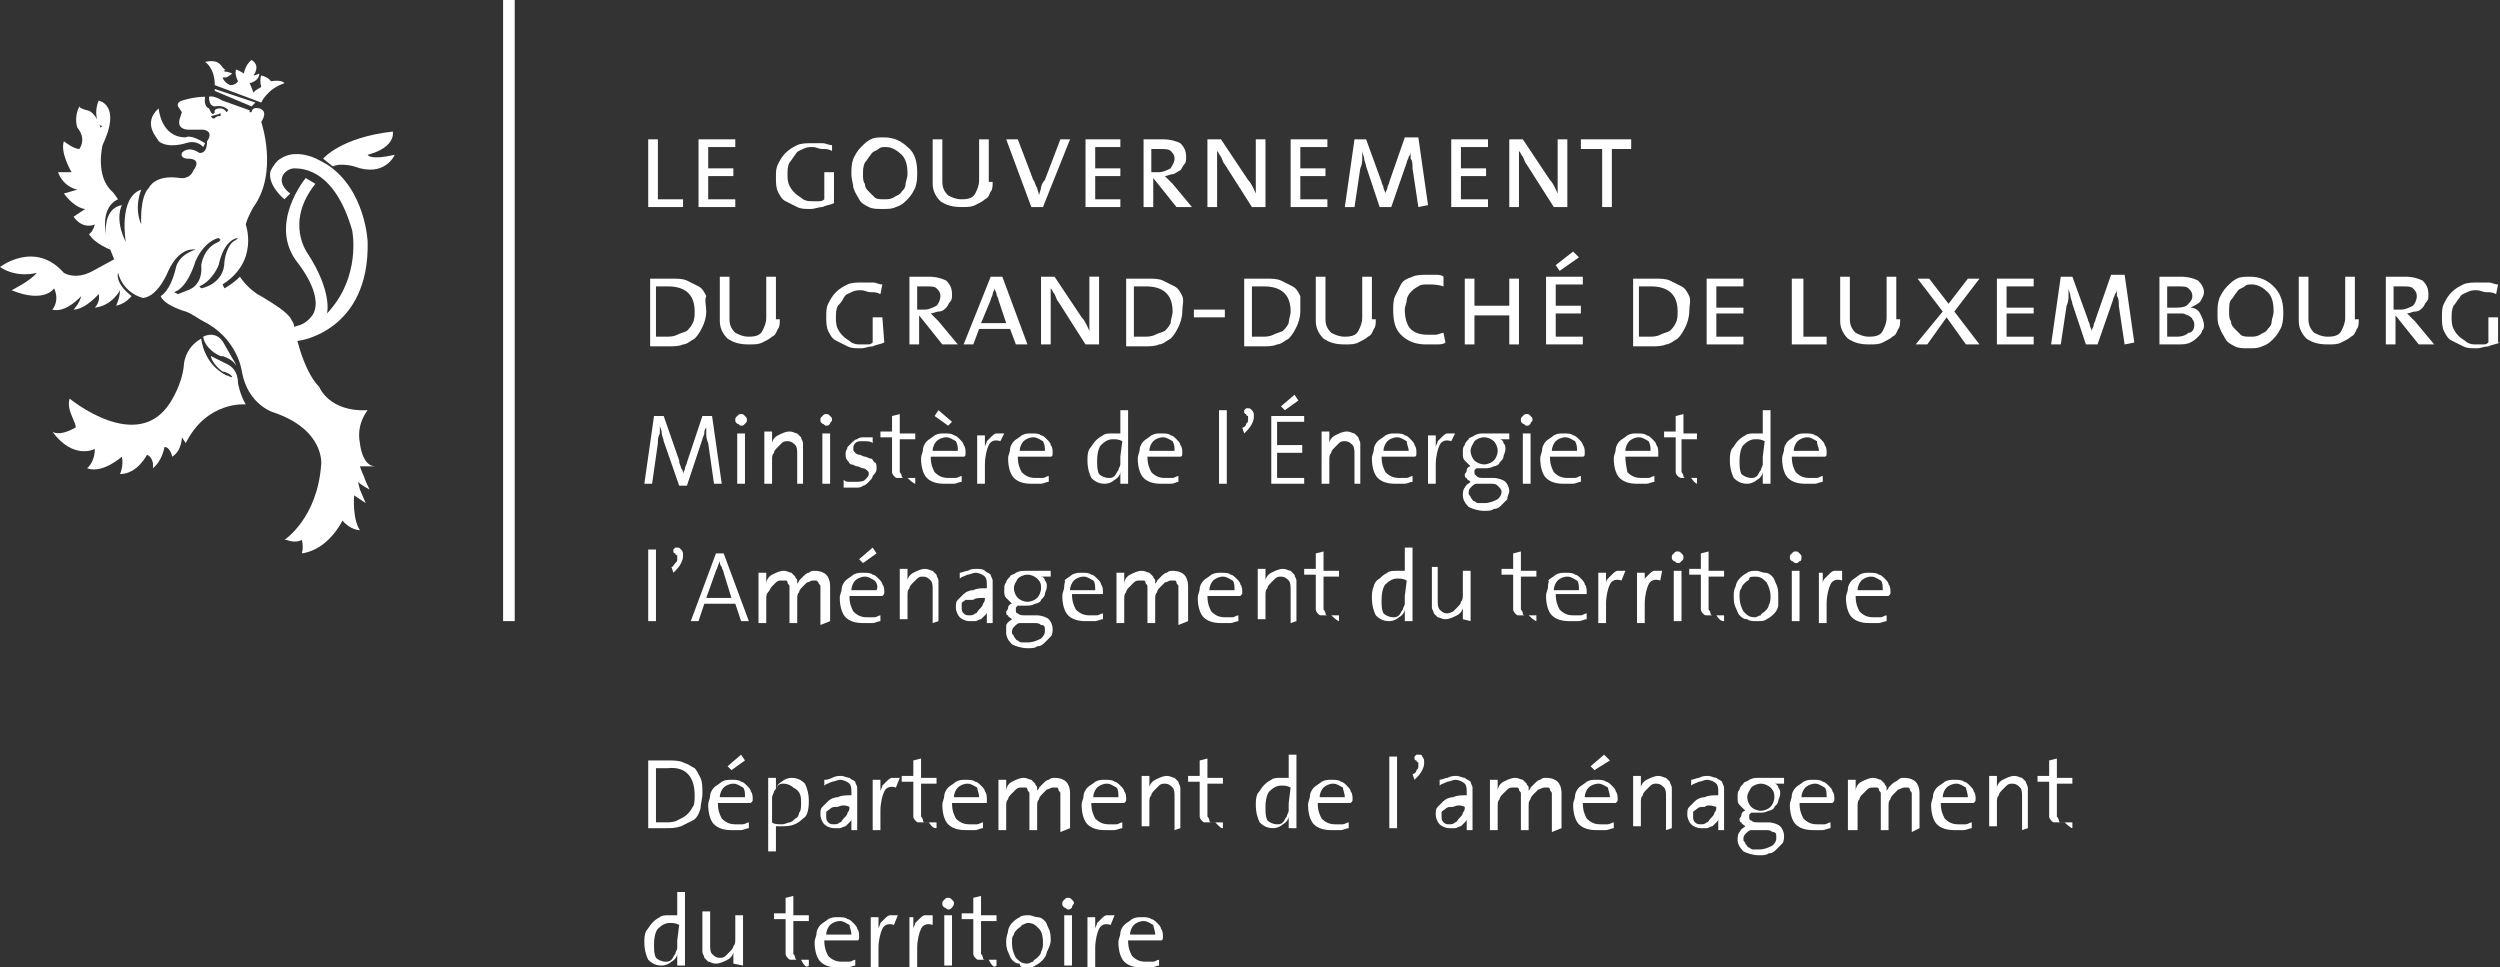 <?xml version="1.0" encoding="utf-8"?>
<!-- Generator: Adobe Illustrator 24.2.3, SVG Export Plug-In . SVG Version: 6.00 Build 0)  -->
<svg version="1.1" xmlns="http://www.w3.org/2000/svg" xmlns:xlink="http://www.w3.org/1999/xlink" x="0px" y="0px" width="129.2px"
	 height="50px" viewBox="0 0 129.2 50" style="enable-background:new 0 0 129.2 50;" xml:space="preserve">
<rect x="0" y="0" width="129.2" height="50" fill="#333333" stroke="none"/>
<style type="text/css">
	.st0{fill:#FFFFFF;}
</style>
<g id="Calque_1">
</g>
<g id="Mode_Isolation">
	<g>
		<path class="st0" d="M3.6,20.6c0,0,3.5,2.9,5.2,0.2c0,0,0.6-0.9,0.7-1.9c0,0,0-0.9,0.9-1.4c0,0,0.1,1.3,1.3,1.9
			c0.1,0,0.2,0.1,0.3,0.1c0,0,0-0.1-0.2-0.2c-0.2-0.1-0.3-0.1-0.3-0.1c-0.3-0.2-0.6-0.6-0.6-0.8l0.8,0.4c0,0,0.6,0.2,0.6,1
			c0,0,0.1,0.6,0.4,1.1c0,0-2-0.2-3.1,2l-0.2-0.3c0,0,0,0.7-0.5,1c0,0-0.1-0.5-0.4-0.5c0,0-0.1,0.7-0.6,1.1c0,0,0.1-0.5-0.3-0.7
			c0,0-0.5,1-1.4,1c0,0,0.2-0.4,0.1-0.9c0,0-1,0.9-1.8,0.6c0,0,0.4-0.3,0.4-1c0,0-1.1,0.6-2.2-0.9c0,0,0.3,0.3,1.2-0.2
			C4,21.9,3.4,21.2,3.6,20.6"/>
		<path class="st0" d="M5.1,5.2c0,0,1.2,0.2,0.2,2.3c0,0-0.4,1.6,0.5,2.4c0,0,0.1,0.1,0.3,0.4c0,0-1.2,0.4-0.4,2.6
			c0,0-0.8-0.3-1.1-0.8c0,0,0.2-0.1,0.3-0.5c0,0-0.6,0.3-1.1-0.4l0.6-0.4c0,0-0.5,0-1.1-0.8L4,9.8c0,0-0.7-0.1-1-0.9h0.7
			c0,0-0.6-1-0.4-1.6c0,0,0.5,0.4,0.8,0.4c0,0,0.4-0.5-0.1-1.1c0,0-0.2-0.5,0.1-1.1c0,0,0,0.1,0.4,0.2c0,0,0.4,0,0.7,0.9l0.1-0.1
			C5.1,6.6,4.8,5.9,5.1,5.2"/>
		<path class="st0" d="M14.8,17.7l0.7-0.1c0,0,3.6-0.5,3.5-5.1c0,0-0.1-2.7-2.1-4c-0.2-0.1-0.5-0.3-0.8-0.4c-0.3-0.1-1-0.3-1.6,0.1
			c-0.2,0.1-0.4,0.4-0.5,0.6c-0.1,0.2-0.1,0.8,0.7,1.5L15,10c0,0-0.6-0.4-0.4-0.9c0.2-0.4,0.6-0.4,0.6-0.4c0.5,0,2.1,0.1,3,3.2
			c0,0,0.5,2.4-1.3,4.3c0,0,0.3-1.1-1-3.1c0,0-1.2-1.6,0.4-3.6l-0.5-0.3c0,0-2,2.4-0.4,4.4c0,0,1.3,1.6,0.8,2.6
			c-0.1,0.2-0.4,0.5-0.7,0.6c-0.3,0.1-1.1,0.3-1.1,0.3"/>
		<path class="st0" d="M16.7,8.2c0,0,0.9-1.1,3.6-1.4c0,0,0.2,0.8-1.3,1.2c0,0,0.1,0.3,1.4,0c0,0-0.5,1.2-2.1,0.6c0,0-0.7-0.2-1.1,0
			"/>
		<path class="st0" d="M10.6,3.2c0,0,0.5,0.3,0.5,1.2l2.4,0.9c0,0,0.3-0.7,1.2-1c0,0-0.1-0.2-0.7-0.1c0,0-0.1-0.2-0.5-0.3
			c0,0-0.1,0.2,0,0.6c0,0-0.4,0.2-0.4,0.3c0,0-0.1-0.3-0.2-0.5c0,0,0.5-0.1,0.5-0.5c0,0-0.2,0.1-0.3,0.1c0,0,0.4-0.5-0.1-0.8
			c0,0-0.3,0.2-0.4,0.7c0,0-0.3-0.2-0.4-0.2c0,0-0.1,0.2,0.1,0.6c0,0-0.1,0.2-0.4,0.2c0,0-0.3-0.1-0.4-0.4l0.2,0
			c0,0,0.2-0.1,0.3-0.2c0,0-0.2-0.1-0.4-0.1l0-0.1h0.1C11.4,3.6,11.5,3,10.6,3.2"/>
		<path class="st0" d="M10.4,14.9l-0.1-0.1c0.7-0.3,1-1.1,1-1.1c0.3-1.4,1-1.4,1-1.4l-0.1,0.1c-0.5,0.2-0.6,1.1-0.6,1.1
			C11.6,14.7,10.4,14.9,10.4,14.9 M9.7,15l-0.5,0.2L9,15.1l0,0l0.2-0.1c0.6-0.4,0.9-1.5,0.9-1.5c0.5-1.1,1.2-1.2,1.2-1.2l0.1,0.1
			l-0.1,0.1c-0.8,0.3-0.9,1.2-0.9,1.2C10.5,14.8,9.7,15,9.7,15 M11.3,5.9c0,0,0.1-0.1,0.1,0l0,0.1l-0.1,0c0,0-0.1,0-0.2,0.1
			c0,0-0.1,0.1-0.2-0.1L11.3,5.9 M18.8,24.6c-0.1-0.2-0.2-0.5-0.2-0.5l0.8,0c-0.7,0-0.8-1.2-0.8-1.2c-0.2-1,0.4-1.7,0.4-1.7
			c-2,0.1-2.5-1.2-2.5-1.2c-0.9-0.9-1.3-3.1-1.3-3.1s0-0.2-0.1-0.3c-0.1-0.2-0.1-0.2-0.3-0.4c-0.3-0.3-1.3-0.9-1.5-1
			c-0.6-0.4-0.9-0.9-0.9-0.9c-0.4,0.4-0.8,0.6-0.8,0.6l-0.1-0.2c1.9-1.2,1.2-3.1,1.2-3.1c0.1-0.4,0.4-0.9,0.4-0.9
			c1.3-1.8,0.4-4.4,0.4-4.4c0.4-0.6-0.1-0.7-0.1-0.7C13,5.5,13,5.8,13,5.8l-0.1,0l0-0.1l-1.4-0.5C11,4.9,10.8,5,10.8,5
			c0,0.3,0.1,0.4,0.1,0.4c0.1,0.1,0.2,0.1,0.2,0.1c0.5-0.1,0.7,0.2,0.7,0.2l-0.1,0.1c-0.1-0.2-0.3-0.2-0.3-0.2
			c-0.4,0-0.3,0.2-0.3,0.2c-0.1,0.2-0.2,0-0.2,0l-0.1-0.2C10.5,5.5,10.6,5,10.6,5C10,5,9.4,5.2,9.4,5.2C9.1,5.3,9.2,5.5,9.2,5.5
			l0.2,0.3L9.3,6.1C9.1,6.7,9.7,6.7,9.7,6.7h0.8c0.6,0.1,0.2,0.6,0.2,0.6c0,0.7-0.4,0.6-0.4,0.6c-0.6-0.4-0.9,0-0.9,0
			C9.3,8.2,9.7,8.2,9.7,8.2c0.8,0,0.3,0.6,0.3,0.6C9.8,9.3,9.3,9.2,9.3,9.2C8,9,7.7,9.7,7.7,9.7c-0.5,0.5-0.4,1.9-0.4,1.9
			c-0.4-0.9,0-1.8,0-1.8c-1.2,0.4-0.8,2.7-0.8,2.7c-0.6-1.2-0.2-1.9-0.2-1.9c-1.1,0.2-0.8,1.8-0.8,1.8l0.4,1l-1.1,0.6
			c-0.9,0.5-1.5,0.1-1.5,0.1C1.8,12.4,0,13.8,0,13.8c0.9,0.6,1.9,0.3,1.9,0.3C1.6,14.5,0.6,15,0.6,15c1.7,0.7,2.2-0.1,2.2-0.1
			C3.1,15.6,2.7,16,2.7,16c0.7,0.2,1.5-0.7,1.5-0.7C4.1,15.7,3.8,16,3.8,16c0.6,0,1.3-0.8,1.3-0.8c0.1,0.4-0.2,0.7-0.2,0.7
			C5.8,15.8,6.2,15,6.2,15c0,0.4-0.2,0.8-0.2,0.8c0.5-0.1,0.8-0.5,0.8-0.5c-0.9-0.7-0.7-1.2-0.7-1.2c0.3,1.1,1.3,1.3,1.3,1.3
			C8.2,15.3,8.7,14,8.7,14c0.6-1.3,1.4-1.1,1.4-1.1c-0.9,0.3-1,0.9-1,0.9c-0.3,1.3-0.8,1.5-0.8,1.5c0.2,0.5,1.3,0.8,1.3,0.8
			c0.3,0.1,0.7,0.4,0.9,0.5c1.8,0.9,2,2.6,2,2.6c0.3,1.7,1.6,2.1,1.6,2.1c2.7,0.9,2.5,2.7,2.5,2.7c-0.2,2.8-1.9,3.9-1.9,3.9l0.1,0
			c0.5,0.2,0.8,0,0.8,0c0.1,0.4,0,0.7,0,0.7c1.4-0.2,2.1-1.7,2.1-1.7c0.4,0.5,0.9,0.5,0.9,0.5c-0.4-0.6-0.3-1.8-0.3-1.8l0.6,0.4
			l-0.3-0.7l-0.1-0.4c0.2,0.2,0.6,0.4,0.6,0.4C19,25.1,18.9,24.9,18.8,24.6"/>
		<path class="st0" d="M10.5,17.4c0,0,0.7-0.4,1.1,0.4l0.4,0.7c0,0,0.2,0.3,0.2,0.4c0,0-0.1-0.3-0.7-0.5
			C11.5,18.5,10.6,18.1,10.5,17.4"/>
		<polyline class="st0" points="11.1,4.6 11.1,4.7 13,5.5 13.2,5.3 		"/>
		<path class="st0" d="M8.2,5.6c0,0,0.1,1.5,1.4,1.5c0,0,0.2-0.2,1,0.3l-0.1,0.2c0,0-0.3-0.4-0.9-0.2c0,0-0.9,0.3-1.4-0.1
			C8.2,7.2,7.3,6.4,8.2,5.6"/>
		<polyline class="st0" points="26,32.1 26.6,32.1 26.6,0 26,0 		"/>
		<polyline class="st0" points="33.5,10.7 33.5,7.2 34,7.2 34,10.3 35.3,10.3 35.3,10.7 33.5,10.7 		"/>
		<polyline class="st0" points="36.1,10.7 36.1,7.2 38,7.2 38,7.6 36.6,7.6 36.6,8.7 37.9,8.7 37.9,9.1 36.6,9.1 36.6,10.3 38,10.3 
			38,10.7 36.1,10.7 		"/>
		<path class="st0" d="M43.1,10.5c-0.2,0.1-0.4,0.1-0.6,0.2c-0.2,0-0.4,0.1-0.6,0.1c-0.3,0-0.5,0-0.7-0.1c-0.2-0.1-0.4-0.2-0.6-0.3
			c-0.2-0.1-0.3-0.3-0.4-0.5c-0.1-0.2-0.1-0.5-0.1-0.7c0-0.3,0-0.5,0.1-0.7c0.1-0.2,0.2-0.4,0.4-0.6c0.2-0.2,0.4-0.3,0.6-0.4
			c0.2-0.1,0.5-0.1,0.8-0.1c0.2,0,0.3,0,0.5,0c0.2,0,0.3,0.1,0.5,0.1L43,7.8c-0.2-0.1-0.3-0.1-0.5-0.1c-0.2,0-0.3-0.1-0.5-0.1
			c-0.2,0-0.3,0-0.5,0.1c-0.2,0.1-0.3,0.1-0.4,0.3c-0.1,0.1-0.2,0.3-0.3,0.4c-0.1,0.2-0.1,0.4-0.1,0.6c0,0.2,0,0.4,0.1,0.6
			c0.1,0.2,0.2,0.3,0.3,0.4c0.1,0.1,0.3,0.2,0.4,0.3c0.2,0.1,0.3,0.1,0.5,0.1c0.1,0,0.2,0,0.3,0c0.1,0,0.2,0,0.3-0.1V8.9h0.5
			L43.1,10.5L43.1,10.5"/>
		<path class="st0" d="M47.4,8.9c0,0.3,0,0.5-0.1,0.8c-0.1,0.2-0.2,0.4-0.4,0.6c-0.2,0.2-0.3,0.3-0.6,0.4c-0.2,0.1-0.4,0.1-0.7,0.1
			c-0.3,0-0.5,0-0.7-0.1c-0.2-0.1-0.4-0.2-0.5-0.4c-0.1-0.2-0.2-0.3-0.3-0.6C44.1,9.5,44,9.3,44,9c0-0.3,0-0.5,0.1-0.8
			c0.1-0.2,0.2-0.4,0.4-0.6c0.2-0.2,0.3-0.3,0.5-0.4c0.2-0.1,0.4-0.1,0.7-0.1c0.5,0,0.9,0.2,1.2,0.5C47.3,7.9,47.4,8.4,47.4,8.9
			L47.4,8.9 M46.9,9c0-0.5-0.1-0.8-0.3-1c-0.2-0.2-0.5-0.4-0.8-0.4c-0.2,0-0.3,0-0.4,0.1c-0.1,0.1-0.3,0.1-0.4,0.3
			c-0.1,0.1-0.2,0.3-0.3,0.4c-0.1,0.2-0.1,0.4-0.1,0.6c0,0.2,0,0.4,0.1,0.5c0,0.2,0.1,0.3,0.2,0.4c0.1,0.1,0.2,0.2,0.3,0.3
			c0.1,0.1,0.3,0.1,0.5,0.1c0.2,0,0.3,0,0.5-0.1c0.1-0.1,0.3-0.1,0.4-0.3c0.1-0.1,0.2-0.2,0.2-0.4C46.8,9.4,46.9,9.2,46.9,9"/>
		<path class="st0" d="M51.3,9.4c0,0.2,0,0.4-0.1,0.5c-0.1,0.2-0.1,0.3-0.3,0.4c-0.1,0.1-0.3,0.2-0.5,0.3c-0.2,0.1-0.4,0.1-0.7,0.1
			c-0.5,0-0.8-0.1-1.1-0.3c-0.2-0.2-0.4-0.5-0.4-0.9V7.2h0.5v2.2c0,0.3,0.1,0.5,0.3,0.7c0.2,0.1,0.4,0.2,0.7,0.2
			c0.4,0,0.6-0.1,0.7-0.3c0.1-0.2,0.2-0.4,0.2-0.7V7.2h0.5V9.4L51.3,9.4"/>
		<path class="st0" d="M53.9,10.7h-0.6L52,7.2h0.6l0.8,2.1c0.1,0.1,0.1,0.3,0.2,0.4c0,0.1,0.1,0.3,0.1,0.4h0c0-0.1,0.1-0.3,0.1-0.4
			c0-0.1,0.1-0.3,0.2-0.4l0.8-2.1h0.5L53.9,10.7"/>
		<polyline class="st0" points="56.1,10.7 56.1,7.2 57.9,7.2 57.9,7.6 56.6,7.6 56.6,8.7 57.9,8.7 57.9,9.1 56.6,9.1 56.6,10.3 
			57.9,10.3 57.9,10.7 56.1,10.7 		"/>
		<path class="st0" d="M60.8,10.7l-1.2-1.5h0v1.5h-0.5V7.2c0.1,0,0.2,0,0.4,0c0.2,0,0.3,0,0.6,0c0.4,0,0.7,0.1,0.9,0.2
			c0.2,0.2,0.3,0.4,0.3,0.7c0,0.2,0,0.3-0.1,0.4c-0.1,0.1-0.1,0.2-0.2,0.3C60.8,8.9,60.7,9,60.6,9c-0.1,0-0.3,0.1-0.4,0.1
			c0,0,0.1,0.1,0.2,0.2c0.1,0.1,0.1,0.1,0.2,0.2l1,1.2H60.8L60.8,10.7 M60.7,8.2c0-0.2-0.1-0.3-0.2-0.4c-0.1-0.1-0.3-0.1-0.6-0.1
			c-0.1,0-0.2,0-0.2,0s-0.1,0-0.2,0v1.2c0.1,0,0.1,0,0.2,0c0.1,0,0.1,0,0.2,0c0.2,0,0.4-0.1,0.6-0.2C60.6,8.5,60.7,8.4,60.7,8.2"/>
		<path class="st0" d="M64.7,10.7l-1.4-2.2c-0.1-0.1-0.1-0.2-0.2-0.4c-0.1-0.1-0.1-0.2-0.2-0.3h0c0,0.1,0,0.2,0,0.4
			c0,0.1,0,0.3,0,0.5l0,2h-0.5V7.2h0.7l1.4,2.1c0.2,0.2,0.3,0.5,0.4,0.7h0c0-0.1,0-0.3,0-0.5c0-0.2,0-0.4,0-0.7l0-1.6h0.5v3.5
			L64.7,10.7"/>
		<polyline class="st0" points="66.7,10.7 66.7,7.2 68.6,7.2 68.6,7.6 67.2,7.6 67.2,8.7 68.5,8.7 68.5,9.1 67.2,9.1 67.2,10.3 
			68.6,10.3 68.6,10.7 66.7,10.7 		"/>
		<path class="st0" d="M73.3,10.7l-0.3-2c0-0.2,0-0.4-0.1-0.5c0-0.1,0-0.3,0-0.4h0c0,0.1,0,0.2-0.1,0.3c0,0.1-0.1,0.2-0.1,0.3
			l-0.8,2.3h-0.6l-0.7-2.1c0-0.1-0.1-0.3-0.1-0.4c0-0.1-0.1-0.3-0.1-0.4h0c0,0.1,0,0.3,0,0.4c0,0.1,0,0.3-0.1,0.5l-0.3,2h-0.5
			l0.5-3.5h0.6l0.8,2.2c0,0.1,0.1,0.2,0.1,0.3c0,0.1,0.1,0.2,0.1,0.3h0c0-0.1,0.1-0.2,0.1-0.3c0-0.1,0.1-0.2,0.1-0.3l0.8-2.3h0.7
			l0.5,3.5L73.3,10.7"/>
		<polyline class="st0" points="75,10.7 75,7.2 76.9,7.2 76.9,7.6 75.5,7.6 75.5,8.7 76.8,8.7 76.8,9.1 75.5,9.1 75.5,10.3 
			76.9,10.3 76.9,10.7 75,10.7 		"/>
		<path class="st0" d="M80.3,10.7l-1.4-2.2c-0.1-0.1-0.1-0.2-0.2-0.4c-0.1-0.1-0.1-0.2-0.2-0.3h0c0,0.1,0,0.2,0,0.4
			c0,0.1,0,0.3,0,0.5l0,2H78V7.2h0.7l1.4,2.1c0.2,0.2,0.3,0.5,0.4,0.7h0c0-0.1,0-0.3,0-0.5c0-0.2,0-0.4,0-0.7l0-1.6H81v3.5
			L80.3,10.7"/>
		<polyline class="st0" points="83.3,7.7 83.3,10.7 82.8,10.7 82.8,7.7 81.7,7.7 81.7,7.2 84.3,7.2 84.3,7.7 83.3,7.7 		"/>
		<path class="st0" d="M36.5,16.1c0,0.3-0.1,0.6-0.2,0.8c-0.1,0.2-0.2,0.4-0.4,0.6c-0.2,0.1-0.4,0.3-0.6,0.3
			c-0.2,0.1-0.5,0.1-0.8,0.1c-0.2,0-0.4,0-0.5,0c-0.1,0-0.3,0-0.4,0v-3.5c0.1,0,0.3,0,0.5,0c0.2,0,0.4,0,0.6,0c0.3,0,0.6,0,0.8,0.1
			c0.2,0.1,0.4,0.2,0.6,0.3c0.2,0.1,0.3,0.3,0.4,0.5C36.4,15.5,36.5,15.8,36.5,16.1L36.5,16.1 M35.9,16.1c0-0.9-0.5-1.3-1.4-1.3
			c-0.1,0-0.2,0-0.3,0c-0.1,0-0.2,0-0.3,0v2.6c0.1,0,0.1,0,0.2,0c0.1,0,0.2,0,0.3,0c0.2,0,0.4,0,0.6-0.1c0.2-0.1,0.3-0.1,0.5-0.2
			c0.1-0.1,0.2-0.2,0.3-0.4C35.9,16.5,35.9,16.3,35.9,16.1"/>
		<path class="st0" d="M40.3,16.5c0,0.2,0,0.4-0.1,0.5c-0.1,0.2-0.1,0.3-0.3,0.4c-0.1,0.1-0.3,0.2-0.5,0.3c-0.2,0.1-0.4,0.1-0.7,0.1
			c-0.5,0-0.8-0.1-1.1-0.3c-0.2-0.2-0.4-0.5-0.4-0.9v-2.3h0.5v2.2c0,0.3,0.1,0.5,0.3,0.7c0.2,0.1,0.4,0.2,0.7,0.2
			c0.4,0,0.6-0.1,0.7-0.3c0.1-0.2,0.2-0.4,0.2-0.7v-2.1h0.5V16.5L40.3,16.5"/>
		<path class="st0" d="M45.7,17.7c-0.2,0.1-0.4,0.1-0.6,0.2c-0.2,0-0.4,0.1-0.6,0.1c-0.3,0-0.5,0-0.7-0.1c-0.2-0.1-0.4-0.2-0.6-0.3
			c-0.2-0.1-0.3-0.3-0.4-0.5c-0.1-0.2-0.1-0.5-0.1-0.7c0-0.3,0-0.5,0.1-0.7c0.1-0.2,0.2-0.4,0.4-0.6c0.2-0.2,0.4-0.3,0.6-0.4
			c0.2-0.1,0.5-0.1,0.8-0.1c0.2,0,0.3,0,0.5,0c0.2,0,0.3,0.1,0.5,0.1l-0.1,0.5c-0.2-0.1-0.3-0.1-0.5-0.1c-0.2,0-0.3-0.1-0.5-0.1
			c-0.2,0-0.3,0-0.5,0.1c-0.2,0.1-0.3,0.1-0.4,0.3s-0.2,0.3-0.3,0.4c-0.1,0.2-0.1,0.4-0.1,0.6c0,0.2,0,0.4,0.1,0.6
			c0.1,0.2,0.2,0.3,0.3,0.4c0.1,0.1,0.3,0.2,0.4,0.3c0.2,0.1,0.3,0.1,0.5,0.1c0.1,0,0.2,0,0.3,0c0.1,0,0.2,0,0.3-0.1v-1.3h0.5
			L45.7,17.7L45.7,17.7"/>
		<path class="st0" d="M48.7,17.8l-1.2-1.5h0v1.5h-0.5v-3.5c0.1,0,0.2,0,0.4,0s0.3,0,0.6,0c0.4,0,0.7,0.1,0.9,0.2
			c0.2,0.2,0.3,0.4,0.3,0.7c0,0.2,0,0.3-0.1,0.4c-0.1,0.1-0.1,0.2-0.2,0.3c-0.1,0.1-0.2,0.2-0.4,0.2c-0.1,0-0.3,0.1-0.4,0.1
			c0,0,0.1,0.1,0.2,0.2c0.1,0.1,0.1,0.1,0.2,0.2l1,1.2H48.7L48.7,17.8 M48.6,15.3c0-0.2-0.1-0.3-0.2-0.4c-0.1-0.1-0.3-0.1-0.6-0.1
			c-0.1,0-0.2,0-0.2,0c-0.1,0-0.1,0-0.2,0v1.2c0.1,0,0.1,0,0.2,0c0.1,0,0.1,0,0.2,0c0.2,0,0.4-0.1,0.6-0.2
			C48.5,15.7,48.6,15.5,48.6,15.3"/>
		<path class="st0" d="M52.5,17.8l-0.3-0.8h-1.6l-0.3,0.8h-0.5l1.4-3.5h0.6l1.3,3.5H52.5L52.5,17.8 M51.6,15.5
			c0-0.1-0.1-0.2-0.1-0.3c0-0.1-0.1-0.2-0.1-0.3h0c0,0.1-0.1,0.2-0.1,0.3c0,0.1-0.1,0.2-0.1,0.3l-0.5,1.2H52L51.6,15.5"/>
		<path class="st0" d="M56.1,17.8l-1.4-2.2c-0.1-0.1-0.1-0.2-0.2-0.4c-0.1-0.1-0.1-0.2-0.2-0.3h0c0,0.1,0,0.2,0,0.4
			c0,0.1,0,0.3,0,0.5l0,2h-0.5v-3.5h0.7l1.4,2.1c0.2,0.2,0.3,0.5,0.4,0.7h0c0-0.1,0-0.3,0-0.5c0-0.2,0-0.4,0-0.7l0-1.6h0.5v3.5
			L56.1,17.8"/>
		<path class="st0" d="M61.1,16.1c0,0.3-0.1,0.6-0.2,0.8c-0.1,0.2-0.2,0.4-0.4,0.6c-0.2,0.1-0.4,0.3-0.6,0.3
			c-0.2,0.1-0.5,0.1-0.8,0.1c-0.2,0-0.4,0-0.5,0c-0.1,0-0.3,0-0.4,0v-3.5c0.1,0,0.3,0,0.5,0c0.2,0,0.4,0,0.6,0c0.3,0,0.6,0,0.8,0.1
			c0.2,0.1,0.4,0.2,0.6,0.3c0.2,0.1,0.3,0.3,0.4,0.5S61.1,15.8,61.1,16.1L61.1,16.1 M60.6,16.1c0-0.9-0.5-1.3-1.4-1.3
			c-0.1,0-0.2,0-0.3,0c-0.1,0-0.2,0-0.3,0v2.6c0.1,0,0.1,0,0.2,0c0.1,0,0.2,0,0.3,0c0.2,0,0.4,0,0.6-0.1c0.2-0.1,0.3-0.1,0.5-0.2
			c0.1-0.1,0.2-0.2,0.3-0.4C60.5,16.5,60.6,16.3,60.6,16.1"/>
		<polyline class="st0" points="61.7,16.4 61.7,16 63.3,16 63.3,16.4 61.7,16.4 		"/>
		<path class="st0" d="M67.2,16.1c0,0.3-0.1,0.6-0.2,0.8c-0.1,0.2-0.2,0.4-0.4,0.6c-0.2,0.1-0.4,0.3-0.6,0.3
			c-0.2,0.1-0.5,0.1-0.8,0.1c-0.2,0-0.4,0-0.5,0c-0.1,0-0.3,0-0.4,0v-3.5c0.1,0,0.3,0,0.5,0c0.2,0,0.4,0,0.6,0c0.3,0,0.6,0,0.8,0.1
			c0.2,0.1,0.4,0.2,0.6,0.3c0.2,0.1,0.3,0.3,0.4,0.5C67.2,15.5,67.2,15.8,67.2,16.1L67.2,16.1 M66.7,16.1c0-0.9-0.5-1.3-1.4-1.3
			c-0.1,0-0.2,0-0.3,0c-0.1,0-0.2,0-0.3,0v2.6c0.1,0,0.1,0,0.2,0c0.1,0,0.2,0,0.3,0c0.2,0,0.4,0,0.6-0.1s0.3-0.1,0.5-0.2
			c0.1-0.1,0.2-0.2,0.3-0.4C66.6,16.5,66.7,16.3,66.7,16.1"/>
		<path class="st0" d="M71.1,16.5c0,0.2,0,0.4-0.1,0.5c-0.1,0.2-0.1,0.3-0.3,0.4c-0.1,0.1-0.3,0.2-0.5,0.3c-0.2,0.1-0.4,0.1-0.7,0.1
			c-0.5,0-0.8-0.1-1.1-0.3c-0.2-0.2-0.4-0.5-0.4-0.9v-2.3h0.5v2.2c0,0.3,0.1,0.5,0.3,0.7c0.2,0.1,0.4,0.2,0.7,0.2
			c0.4,0,0.6-0.1,0.7-0.3c0.1-0.2,0.2-0.4,0.2-0.7v-2.1h0.5V16.5L71.1,16.5"/>
		<path class="st0" d="M74.7,17.7c-0.1,0.1-0.3,0.1-0.5,0.1c-0.2,0-0.3,0-0.5,0c-0.6,0-1-0.2-1.3-0.5c-0.3-0.3-0.4-0.7-0.4-1.3
			c0-0.2,0-0.5,0.1-0.7c0.1-0.2,0.2-0.4,0.3-0.6c0.1-0.2,0.3-0.3,0.6-0.4c0.2-0.1,0.5-0.1,0.8-0.1c0.1,0,0.3,0,0.4,0
			c0.1,0,0.3,0,0.4,0.1l0,0.5c-0.3-0.1-0.6-0.1-0.8-0.1c-0.2,0-0.4,0-0.5,0.1c-0.2,0.1-0.3,0.2-0.4,0.3c-0.1,0.1-0.2,0.3-0.2,0.4
			c0,0.2-0.1,0.3-0.1,0.5c0,0.4,0.1,0.8,0.3,1c0.2,0.2,0.5,0.3,0.9,0.3c0.1,0,0.3,0,0.4,0c0.1,0,0.3-0.1,0.4-0.1L74.7,17.7
			L74.7,17.7"/>
		<polyline class="st0" points="78,17.8 78,16.3 76.2,16.3 76.2,17.8 75.7,17.8 75.7,14.4 76.2,14.4 76.2,15.8 78,15.8 78,14.4 
			78.5,14.4 78.5,17.8 78,17.8 		"/>
		<path class="st0" d="M79.9,17.8v-3.5h1.9v0.4h-1.4v1.1h1.3v0.4h-1.3v1.2h1.4v0.4H79.9L79.9,17.8 M80.6,14l-0.2-0.3l0.9-0.7
			l0.3,0.3L80.6,14"/>
		<path class="st0" d="M87.3,16.1c0,0.3-0.1,0.6-0.2,0.8c-0.1,0.2-0.2,0.4-0.4,0.6c-0.2,0.1-0.4,0.3-0.6,0.3
			c-0.2,0.1-0.5,0.1-0.8,0.1c-0.2,0-0.4,0-0.5,0c-0.1,0-0.3,0-0.4,0v-3.5c0.1,0,0.3,0,0.5,0c0.2,0,0.4,0,0.6,0c0.3,0,0.6,0,0.8,0.1
			c0.2,0.1,0.4,0.2,0.6,0.3c0.2,0.1,0.3,0.3,0.4,0.5S87.3,15.8,87.3,16.1L87.3,16.1 M86.7,16.1c0-0.9-0.5-1.3-1.4-1.3
			c-0.1,0-0.2,0-0.3,0s-0.2,0-0.3,0v2.6c0.1,0,0.1,0,0.2,0c0.1,0,0.2,0,0.3,0c0.2,0,0.4,0,0.6-0.1s0.3-0.1,0.5-0.2
			c0.1-0.1,0.2-0.2,0.3-0.4C86.7,16.5,86.7,16.3,86.7,16.1"/>
		<polyline class="st0" points="88.2,17.8 88.2,14.4 90.1,14.4 90.1,14.8 88.7,14.8 88.7,15.9 90.1,15.9 90.1,16.2 88.7,16.2 
			88.7,17.4 90.1,17.4 90.1,17.8 88.2,17.8 		"/>
		<polyline class="st0" points="92.6,17.8 92.6,14.4 93.2,14.4 93.2,17.4 94.4,17.4 94.4,17.8 92.6,17.8 		"/>
		<path class="st0" d="M98.2,16.5c0,0.2,0,0.4-0.1,0.5c-0.1,0.2-0.1,0.3-0.3,0.4c-0.1,0.1-0.3,0.2-0.5,0.3c-0.2,0.1-0.4,0.1-0.7,0.1
			c-0.5,0-0.8-0.1-1.1-0.3c-0.2-0.2-0.4-0.5-0.4-0.9v-2.3h0.5v2.2c0,0.3,0.1,0.5,0.3,0.7c0.2,0.1,0.4,0.2,0.7,0.2
			c0.4,0,0.6-0.1,0.7-0.3c0.1-0.2,0.2-0.4,0.2-0.7v-2.1h0.5V16.5L98.2,16.5"/>
		<polyline class="st0" points="101.6,17.8 100.6,16.4 99.6,17.8 99,17.8 100.4,16.1 99.1,14.4 99.7,14.4 100.7,15.7 101.7,14.4 
			102.3,14.4 101,16.1 102.3,17.8 101.6,17.8 		"/>
		<polyline class="st0" points="103.2,17.8 103.2,14.4 105.1,14.4 105.1,14.8 103.7,14.8 103.7,15.9 105.1,15.9 105.1,16.2 
			103.7,16.2 103.7,17.4 105.1,17.4 105.1,17.8 103.2,17.8 		"/>
		<path class="st0" d="M109.8,17.8l-0.3-2c0-0.2,0-0.4-0.1-0.5c0-0.1,0-0.3,0-0.4h0c0,0.1,0,0.2-0.1,0.3c0,0.1-0.1,0.2-0.1,0.3
			l-0.8,2.3h-0.6l-0.7-2.1c0-0.1-0.1-0.3-0.1-0.4c0-0.1-0.1-0.3-0.1-0.4h0c0,0.1,0,0.3,0,0.4c0,0.1,0,0.3-0.1,0.5l-0.3,2h-0.5
			l0.5-3.5h0.6l0.8,2.2c0,0.1,0.1,0.2,0.1,0.3c0,0.1,0.1,0.2,0.1,0.3h0c0-0.1,0.1-0.2,0.1-0.3c0-0.1,0.1-0.2,0.1-0.3l0.8-2.3h0.7
			l0.5,3.5L109.8,17.8"/>
		<path class="st0" d="M113.9,16.8c0,0.1,0,0.2-0.1,0.3c0,0.1-0.1,0.2-0.2,0.3c-0.1,0.1-0.2,0.2-0.4,0.3c-0.2,0.1-0.4,0.1-0.7,0.1
			c-0.1,0-0.2,0-0.4,0c-0.2,0-0.3,0-0.5,0v-3.5c0.1,0,0.3,0,0.5,0s0.4,0,0.6,0c0.4,0,0.7,0.1,0.9,0.2c0.2,0.2,0.3,0.4,0.3,0.6
			c0,0.2-0.1,0.3-0.2,0.5c-0.1,0.1-0.3,0.2-0.5,0.3v0c0.2,0,0.4,0.1,0.5,0.3C113.8,16.4,113.9,16.6,113.9,16.8L113.9,16.8
			 M113.3,15.3c0-0.2-0.1-0.3-0.2-0.4c-0.1-0.1-0.3-0.1-0.6-0.1c-0.1,0-0.2,0-0.3,0c-0.1,0-0.2,0-0.2,0v1.1c0.1,0,0.1,0,0.2,0
			s0.1,0,0.1,0c0.3,0,0.5,0,0.7-0.1C113.2,15.6,113.3,15.5,113.3,15.3L113.3,15.3 M113.4,16.8c0-0.1,0-0.2-0.1-0.3
			c0-0.1-0.1-0.1-0.2-0.2c-0.1,0-0.2-0.1-0.3-0.1c-0.1,0-0.2,0-0.4,0c0,0-0.1,0-0.2,0s-0.1,0-0.2,0v1.2c0,0,0.1,0,0.2,0
			c0.1,0,0.2,0,0.3,0c0.3,0,0.5-0.1,0.6-0.2C113.3,17.2,113.4,17,113.4,16.8"/>
		<path class="st0" d="M118,16.1c0,0.3,0,0.5-0.1,0.8c-0.1,0.2-0.2,0.4-0.4,0.6c-0.2,0.2-0.3,0.3-0.6,0.4c-0.2,0.1-0.4,0.1-0.7,0.1
			c-0.3,0-0.5,0-0.7-0.1c-0.2-0.1-0.4-0.2-0.5-0.4c-0.1-0.2-0.2-0.3-0.3-0.6c-0.1-0.2-0.1-0.4-0.1-0.7c0-0.3,0-0.5,0.1-0.8
			c0.1-0.2,0.2-0.4,0.4-0.6c0.2-0.2,0.3-0.3,0.5-0.4c0.2-0.1,0.4-0.1,0.7-0.1c0.5,0,0.9,0.2,1.2,0.5S118,15.5,118,16.1L118,16.1
			 M117.5,16.1c0-0.5-0.1-0.8-0.3-1c-0.2-0.2-0.5-0.4-0.8-0.4c-0.2,0-0.3,0-0.4,0.1c-0.1,0.1-0.3,0.1-0.4,0.3
			c-0.1,0.1-0.2,0.3-0.3,0.4s-0.1,0.4-0.1,0.6c0,0.2,0,0.4,0.1,0.5c0,0.2,0.1,0.3,0.2,0.4c0.1,0.1,0.2,0.2,0.3,0.3
			c0.1,0.1,0.3,0.1,0.5,0.1c0.2,0,0.3,0,0.5-0.1c0.1-0.1,0.3-0.1,0.4-0.3c0.1-0.1,0.2-0.2,0.2-0.4C117.4,16.5,117.5,16.3,117.5,16.1
			"/>
		<path class="st0" d="M121.9,16.5c0,0.2,0,0.4-0.1,0.5c-0.1,0.2-0.1,0.3-0.3,0.4c-0.1,0.1-0.3,0.2-0.5,0.3
			c-0.2,0.1-0.4,0.1-0.7,0.1c-0.5,0-0.8-0.1-1.1-0.3c-0.2-0.2-0.4-0.5-0.4-0.9v-2.3h0.5v2.2c0,0.3,0.1,0.5,0.3,0.7
			c0.2,0.1,0.4,0.2,0.7,0.2c0.4,0,0.6-0.1,0.7-0.3c0.1-0.2,0.2-0.4,0.2-0.7v-2.1h0.5V16.5L121.9,16.5"/>
		<path class="st0" d="M125,17.8l-1.2-1.5h0v1.5h-0.5v-3.5c0.1,0,0.2,0,0.4,0c0.2,0,0.3,0,0.6,0c0.4,0,0.7,0.1,0.9,0.2
			c0.2,0.2,0.3,0.4,0.3,0.7c0,0.2,0,0.3-0.1,0.4c-0.1,0.1-0.1,0.2-0.2,0.3c-0.1,0.1-0.2,0.2-0.4,0.2c-0.1,0-0.3,0.1-0.4,0.1
			c0,0,0.1,0.1,0.2,0.2c0.1,0.1,0.1,0.1,0.2,0.2l1,1.2H125L125,17.8 M124.9,15.3c0-0.2-0.1-0.3-0.2-0.4c-0.1-0.1-0.3-0.1-0.6-0.1
			c-0.1,0-0.2,0-0.2,0c-0.1,0-0.1,0-0.2,0v1.2c0.1,0,0.1,0,0.2,0c0.1,0,0.1,0,0.2,0c0.2,0,0.4-0.1,0.6-0.2
			C124.8,15.7,124.9,15.5,124.9,15.3"/>
		<path class="st0" d="M129.2,17.7c-0.2,0.1-0.4,0.1-0.6,0.2c-0.2,0-0.4,0.1-0.6,0.1c-0.3,0-0.5,0-0.7-0.1c-0.2-0.1-0.4-0.2-0.6-0.3
			c-0.2-0.1-0.3-0.3-0.4-0.5s-0.1-0.5-0.1-0.7c0-0.3,0-0.5,0.1-0.7c0.1-0.2,0.2-0.4,0.4-0.6c0.2-0.2,0.4-0.3,0.6-0.4
			c0.2-0.1,0.5-0.1,0.8-0.1c0.2,0,0.3,0,0.5,0c0.2,0,0.3,0.1,0.5,0.1l-0.1,0.5c-0.2-0.1-0.3-0.1-0.5-0.1c-0.2,0-0.3-0.1-0.5-0.1
			c-0.2,0-0.3,0-0.5,0.1c-0.2,0.1-0.3,0.1-0.4,0.3c-0.1,0.1-0.2,0.3-0.3,0.4c-0.1,0.2-0.1,0.4-0.1,0.6c0,0.2,0,0.4,0.1,0.6
			c0.1,0.2,0.2,0.3,0.3,0.4c0.1,0.1,0.3,0.2,0.4,0.3c0.2,0.1,0.3,0.1,0.5,0.1c0.1,0,0.2,0,0.3,0c0.1,0,0.2,0,0.3-0.1v-1.3h0.5V17.7
			L129.2,17.7"/>
		<path class="st0" d="M37.3,25l-0.5-3.5h-0.5l-0.8,2.4c0,0.1-0.1,0.2-0.1,0.3c0,0.1-0.1,0.2-0.1,0.3h0c0-0.1,0-0.2-0.1-0.3
			c0-0.1-0.1-0.2-0.1-0.4l-0.8-2.3h-0.5L33.3,25h0.4l0.3-2.1c0-0.2,0-0.3,0.1-0.5c0-0.1,0-0.3,0-0.4h0c0,0.1,0.1,0.2,0.1,0.4
			c0,0.1,0.1,0.3,0.1,0.4l0.8,2.3h0.4l0.8-2.4c0-0.1,0.1-0.2,0.1-0.3c0-0.1,0-0.2,0.1-0.3h0c0,0.1,0,0.2,0,0.3c0,0.1,0,0.3,0.1,0.5
			l0.3,2.1L37.3,25"/>
		<path class="st0" d="M38.6,21.7c0-0.1,0-0.1-0.1-0.2c-0.1-0.1-0.1-0.1-0.2-0.1c-0.1,0-0.1,0-0.2,0.1c-0.1,0.1-0.1,0.1-0.1,0.2
			c0,0.1,0,0.1,0.1,0.2c0.1,0,0.1,0.1,0.2,0.1c0.1,0,0.1,0,0.2-0.1C38.6,21.8,38.6,21.8,38.6,21.7L38.6,21.7 M38.5,25v-2.6h-0.4V25
			H38.5"/>
		<path class="st0" d="M41.5,25v-1.8c0-0.1,0-0.2,0-0.3c0-0.1-0.1-0.2-0.1-0.3c-0.1-0.1-0.1-0.1-0.2-0.2c-0.1,0-0.2-0.1-0.4-0.1
			c-0.2,0-0.4,0.1-0.6,0.2c-0.2,0.1-0.3,0.3-0.3,0.4l0,0c0-0.1,0-0.2,0-0.3c0-0.1,0-0.2,0-0.3h-0.4V25h0.4v-1.2c0-0.2,0-0.3,0.1-0.4
			c0-0.1,0.1-0.2,0.2-0.3c0.1-0.1,0.2-0.2,0.2-0.2c0.1-0.1,0.2-0.1,0.3-0.1c0.2,0,0.3,0.1,0.4,0.2c0.1,0.1,0.1,0.3,0.1,0.5V25
			L41.5,25"/>
		<path class="st0" d="M43,21.7c0-0.1,0-0.1-0.1-0.2c-0.1-0.1-0.1-0.1-0.2-0.1c-0.1,0-0.1,0-0.2,0.1c-0.1,0.1-0.1,0.1-0.1,0.2
			c0,0.1,0,0.1,0.1,0.2c0.1,0,0.1,0.1,0.2,0.1c0.1,0,0.1,0,0.2-0.1C42.9,21.8,43,21.8,43,21.7L43,21.7 M42.9,25v-2.6h-0.4V25H42.9"
			/>
		<path class="st0" d="M45.3,24.2c0-0.1,0-0.3-0.1-0.3c-0.1-0.1-0.1-0.2-0.2-0.2c-0.1,0-0.2-0.1-0.3-0.1c-0.1,0-0.2-0.1-0.3-0.1
			c-0.1,0-0.2-0.1-0.2-0.1c-0.1-0.1-0.1-0.1-0.1-0.2c0-0.1,0-0.2,0.1-0.3c0.1-0.1,0.2-0.1,0.4-0.1c0.2,0,0.4,0,0.5,0.1l0-0.3
			c-0.1,0-0.2,0-0.2,0c-0.1,0-0.2,0-0.2,0c-0.2,0-0.3,0-0.4,0.1c-0.1,0-0.2,0.1-0.3,0.2c-0.1,0.1-0.1,0.1-0.2,0.2
			c0,0.1-0.1,0.2-0.1,0.3c0,0.2,0,0.3,0.1,0.4c0.1,0.1,0.1,0.2,0.2,0.2c0.1,0,0.2,0.1,0.3,0.1c0.1,0,0.2,0.1,0.3,0.1
			c0.1,0,0.2,0.1,0.2,0.1c0.1,0.1,0.1,0.1,0.1,0.2c0,0.1-0.1,0.2-0.2,0.3c-0.1,0.1-0.3,0.1-0.5,0.1c-0.1,0-0.2,0-0.3,0
			c-0.1,0-0.2,0-0.3-0.1l0,0.4c0.1,0,0.2,0,0.3,0c0.1,0,0.2,0,0.3,0c0.2,0,0.3,0,0.4-0.1c0.1,0,0.2-0.1,0.3-0.2s0.2-0.2,0.2-0.3
			C45.3,24.4,45.3,24.3,45.3,24.2"/>
		<path class="st0" d="M47.3,25v-0.3c-0.1,0-0.1,0-0.2,0c-0.1,0-0.1,0-0.2,0c-0.1,0-0.1,0-0.2,0c0,0-0.1,0-0.1-0.1
			c0,0,0-0.1-0.1-0.2c0-0.1,0-0.2,0-0.3v-1.4h0.8v-0.3h-0.8v-1l-0.4,0.1v0.8h-0.6v0.3h0.6v1.5c0,0.1,0,0.2,0,0.3
			c0,0.1,0.1,0.2,0.1,0.2c0.1,0.1,0.1,0.1,0.2,0.1c0.1,0,0.2,0,0.3,0c0.1,0,0.2,0,0.2,0C47.2,25,47.3,25,47.3,25"/>
		<path class="st0" d="M49.9,23.4c0-0.1,0-0.3-0.1-0.4c0-0.1-0.1-0.2-0.2-0.3c-0.1-0.1-0.2-0.2-0.3-0.2c-0.1-0.1-0.3-0.1-0.5-0.1
			c-0.2,0-0.3,0-0.5,0.1c-0.1,0.1-0.3,0.2-0.4,0.3c-0.1,0.1-0.2,0.3-0.2,0.4c0,0.2-0.1,0.3-0.1,0.5c0,0.4,0.1,0.8,0.3,1
			c0.2,0.2,0.5,0.3,0.9,0.3c0.2,0,0.3,0,0.5,0c0.1,0,0.3-0.1,0.4-0.1l0-0.3c-0.1,0-0.2,0.1-0.3,0.1c-0.1,0-0.3,0-0.4,0
			c-0.3,0-0.5-0.1-0.7-0.3c-0.1-0.2-0.2-0.4-0.2-0.8h1.7C49.9,23.6,49.9,23.5,49.9,23.4C49.9,23.5,49.9,23.4,49.9,23.4L49.9,23.4
			 M49.5,23.3h-1.3c0-0.2,0.1-0.4,0.2-0.5c0.1-0.1,0.3-0.2,0.5-0.2c0.2,0,0.3,0.1,0.5,0.2C49.5,23,49.5,23.1,49.5,23.3L49.5,23.3
			 M49.2,21.8l-0.7-0.6l-0.2,0.3L49,22L49.2,21.8"/>
		<path class="st0" d="M51.9,22.4c-0.1,0-0.3,0-0.4,0c-0.1,0-0.2,0.1-0.3,0.2c-0.1,0.1-0.1,0.1-0.2,0.2c0,0.1-0.1,0.2-0.1,0.3l0,0
			c0-0.1,0-0.2,0-0.3c0-0.1,0-0.2,0-0.3h-0.4V25h0.4v-1c0-0.4,0.1-0.8,0.2-1c0.1-0.2,0.3-0.3,0.6-0.2L51.9,22.4"/>
		<path class="st0" d="M54.4,23.4c0-0.1,0-0.3-0.1-0.4c0-0.1-0.1-0.2-0.2-0.3c-0.1-0.1-0.2-0.2-0.3-0.2c-0.1-0.1-0.3-0.1-0.5-0.1
			c-0.2,0-0.3,0-0.5,0.1c-0.1,0.1-0.3,0.2-0.4,0.3c-0.1,0.1-0.2,0.3-0.2,0.4c0,0.2-0.1,0.3-0.1,0.5c0,0.4,0.1,0.8,0.3,1
			c0.2,0.2,0.5,0.3,0.9,0.3c0.2,0,0.3,0,0.5,0c0.1,0,0.3-0.1,0.4-0.1l0-0.3c-0.1,0-0.2,0.1-0.3,0.1c-0.1,0-0.3,0-0.4,0
			c-0.3,0-0.5-0.1-0.7-0.3c-0.1-0.2-0.2-0.4-0.2-0.8h1.7C54.4,23.6,54.4,23.5,54.4,23.4C54.4,23.5,54.4,23.4,54.4,23.4L54.4,23.4
			 M54,23.3h-1.3c0-0.2,0.1-0.4,0.2-0.5c0.1-0.1,0.3-0.2,0.5-0.2c0.2,0,0.3,0.1,0.5,0.2C54,23,54,23.1,54,23.3"/>
		<path class="st0" d="M58.3,25v-3.8h-0.4v1.2c-0.1,0-0.2,0-0.2,0c-0.1,0-0.2,0-0.2,0c-0.2,0-0.4,0-0.5,0.1
			c-0.2,0.1-0.3,0.2-0.4,0.3c-0.1,0.1-0.2,0.3-0.3,0.4c-0.1,0.2-0.1,0.4-0.1,0.6c0,0.4,0.1,0.7,0.2,0.9c0.2,0.2,0.4,0.3,0.7,0.3
			c0.2,0,0.4-0.1,0.5-0.2c0.2-0.1,0.3-0.3,0.3-0.4l0,0c0,0.1,0,0.2,0,0.3c0,0.1,0,0.2,0,0.3H58.3L58.3,25 M57.9,23.6
			c0,0.1,0,0.2,0,0.4c0,0.1-0.1,0.2-0.1,0.3c-0.1,0.1-0.1,0.2-0.2,0.3c-0.1,0.1-0.2,0.1-0.3,0.1c-0.2,0-0.4-0.1-0.5-0.2
			c-0.1-0.2-0.1-0.4-0.1-0.7c0-0.4,0.1-0.7,0.2-0.8c0.2-0.2,0.4-0.3,0.6-0.3c0.2,0,0.3,0,0.5,0.1L57.9,23.6"/>
		<path class="st0" d="M61.1,23.4c0-0.1,0-0.3-0.1-0.4c0-0.1-0.1-0.2-0.2-0.3c-0.1-0.1-0.2-0.2-0.3-0.2c-0.1-0.1-0.3-0.1-0.5-0.1
			c-0.2,0-0.3,0-0.5,0.1c-0.1,0.1-0.3,0.2-0.4,0.3c-0.1,0.1-0.2,0.3-0.2,0.4c0,0.2-0.1,0.3-0.1,0.5c0,0.4,0.1,0.8,0.3,1
			c0.2,0.2,0.5,0.3,0.9,0.3c0.2,0,0.3,0,0.5,0s0.3-0.1,0.4-0.1l0-0.3c-0.1,0-0.2,0.1-0.3,0.1c-0.1,0-0.3,0-0.4,0
			c-0.3,0-0.5-0.1-0.7-0.3c-0.1-0.2-0.2-0.4-0.2-0.8h1.7C61.1,23.6,61.1,23.5,61.1,23.4C61.1,23.5,61.1,23.4,61.1,23.4L61.1,23.4
			 M60.7,23.3h-1.3c0-0.2,0.1-0.4,0.2-0.5c0.1-0.1,0.3-0.2,0.5-0.2c0.2,0,0.3,0.1,0.5,0.2C60.7,23,60.7,23.1,60.7,23.3"/>
		<polyline class="st0" points="63.4,25 63.4,21.2 63,21.2 63,25 63.4,25 		"/>
		<path class="st0" d="M64.3,22.4c0.2-0.2,0.3-0.3,0.4-0.5c0.1-0.2,0.1-0.3,0.1-0.4s0-0.2-0.1-0.3c-0.1-0.1-0.1-0.1-0.2-0.1
			c-0.1,0-0.1,0-0.1,0c0,0-0.1,0.1-0.1,0.1c0,0,0,0.1,0,0.1c0,0,0,0.1,0.1,0.1c0,0,0,0.1,0.1,0.1c0,0,0,0.1,0,0.2
			c0,0.1,0,0.1-0.1,0.2c0,0.1-0.1,0.2-0.2,0.2L64.3,22.4"/>
		<path class="st0" d="M67.4,25v-0.3H66v-1.3h1.3V23H66v-1.2h1.4v-0.3h-1.7V25L67.4,25L67.4,25 M67.1,20.7l-0.2-0.3L66.2,21l0.2,0.2
			L67.1,20.7"/>
		<path class="st0" d="M70.3,25v-1.8c0-0.1,0-0.2,0-0.3c0-0.1-0.1-0.2-0.1-0.3c-0.1-0.1-0.1-0.1-0.2-0.2c-0.1,0-0.2-0.1-0.4-0.1
			c-0.2,0-0.4,0.1-0.6,0.2c-0.2,0.1-0.3,0.3-0.3,0.4l0,0c0-0.1,0-0.2,0-0.3c0-0.1,0-0.2,0-0.3h-0.4V25h0.4v-1.2c0-0.2,0-0.3,0.1-0.4
			c0-0.1,0.1-0.2,0.2-0.3c0.1-0.1,0.2-0.2,0.2-0.2c0.1-0.1,0.2-0.1,0.3-0.1c0.2,0,0.3,0.1,0.4,0.2c0.1,0.1,0.1,0.3,0.1,0.5V25
			L70.3,25"/>
		<path class="st0" d="M73.2,23.4c0-0.1,0-0.3-0.1-0.4c0-0.1-0.1-0.2-0.2-0.3c-0.1-0.1-0.2-0.2-0.3-0.2c-0.1-0.1-0.3-0.1-0.5-0.1
			c-0.2,0-0.3,0-0.5,0.1c-0.1,0.1-0.3,0.2-0.4,0.3c-0.1,0.1-0.2,0.3-0.2,0.4c0,0.2-0.1,0.3-0.1,0.5c0,0.4,0.1,0.8,0.3,1
			c0.2,0.2,0.5,0.3,0.9,0.3c0.2,0,0.3,0,0.5,0c0.1,0,0.3-0.1,0.4-0.1l0-0.3c-0.1,0-0.2,0.1-0.3,0.1c-0.1,0-0.3,0-0.4,0
			c-0.3,0-0.5-0.1-0.7-0.3c-0.1-0.2-0.2-0.4-0.2-0.8h1.7C73.2,23.6,73.2,23.5,73.2,23.4C73.2,23.5,73.2,23.4,73.2,23.4L73.2,23.4
			 M72.8,23.3h-1.3c0-0.2,0.1-0.4,0.2-0.5c0.1-0.1,0.3-0.2,0.5-0.2c0.2,0,0.3,0.1,0.5,0.2C72.7,23,72.8,23.1,72.8,23.3"/>
		<path class="st0" d="M75.2,22.4c-0.1,0-0.3,0-0.4,0c-0.1,0-0.2,0.1-0.3,0.2c-0.1,0.1-0.1,0.1-0.2,0.2c0,0.1-0.1,0.2-0.1,0.3l0,0
			c0-0.1,0-0.2,0-0.3c0-0.1,0-0.2,0-0.3h-0.4V25h0.4v-1c0-0.4,0.1-0.8,0.2-1c0.1-0.2,0.3-0.3,0.6-0.2L75.2,22.4"/>
		<path class="st0" d="M78,25.4c0-0.2-0.1-0.4-0.2-0.5c-0.1-0.1-0.4-0.2-0.6-0.2h-0.5c-0.2,0-0.3,0-0.4-0.1s-0.1-0.1-0.1-0.2
			c0,0,0-0.1,0-0.1c0,0,0.1-0.1,0.1-0.1c0,0,0.1,0,0.2,0c0.1,0,0.1,0,0.2,0c0.2,0,0.3,0,0.5-0.1c0.1,0,0.3-0.1,0.3-0.2
			c0.1-0.1,0.2-0.2,0.2-0.3c0-0.1,0.1-0.2,0.1-0.4c0-0.1,0-0.2-0.1-0.3c0-0.1-0.1-0.2-0.2-0.2H78v-0.3h-0.9c-0.1,0-0.1,0-0.2,0
			c-0.1,0-0.1,0-0.2,0c-0.2,0-0.3,0-0.5,0.1c-0.1,0.1-0.3,0.1-0.3,0.2c-0.1,0.1-0.2,0.2-0.2,0.3c-0.1,0.1-0.1,0.2-0.1,0.4
			c0,0.2,0,0.3,0.1,0.4c0.1,0.1,0.2,0.2,0.3,0.3c-0.1,0-0.2,0.1-0.2,0.2c0,0.1-0.1,0.2-0.1,0.2c0,0.1,0,0.2,0.1,0.2
			c0,0.1,0.1,0.1,0.2,0.2c-0.1,0.1-0.2,0.1-0.3,0.3c-0.1,0.1-0.1,0.3-0.1,0.4c0,0.2,0.1,0.4,0.3,0.6c0.2,0.1,0.5,0.2,0.8,0.2
			c0.2,0,0.4,0,0.5-0.1c0.2,0,0.3-0.1,0.4-0.2c0.1-0.1,0.2-0.2,0.3-0.3C77.9,25.6,78,25.5,78,25.4L78,25.4 M77.4,23.3
			c0,0.2-0.1,0.4-0.2,0.5c-0.1,0.1-0.3,0.2-0.5,0.2c-0.2,0-0.4-0.1-0.5-0.2c-0.1-0.1-0.2-0.3-0.2-0.5c0-0.2,0.1-0.3,0.2-0.5
			c0.1-0.1,0.3-0.2,0.5-0.2c0.2,0,0.4,0.1,0.5,0.2C77.3,22.9,77.4,23.1,77.4,23.3L77.4,23.3 M77.6,25.4c0,0.2-0.1,0.3-0.2,0.4
			C77.2,25.9,77,26,76.7,26c-0.1,0-0.2,0-0.3,0c-0.1,0-0.2-0.1-0.2-0.1c-0.1,0-0.1-0.1-0.2-0.2c0-0.1-0.1-0.1-0.1-0.2
			c0-0.1,0-0.2,0.1-0.3c0.1-0.1,0.2-0.2,0.3-0.2c0,0,0,0,0.1,0c0,0,0.1,0,0.1,0H77c0.2,0,0.3,0,0.4,0.1
			C77.5,25.2,77.6,25.3,77.6,25.4"/>
		<path class="st0" d="M79.2,21.7c0-0.1,0-0.1-0.1-0.2c-0.1-0.1-0.1-0.1-0.2-0.1c-0.1,0-0.1,0-0.2,0.1c-0.1,0.1-0.1,0.1-0.1,0.2
			c0,0.1,0,0.1,0.1,0.2c0.1,0,0.1,0.1,0.2,0.1c0.1,0,0.1,0,0.2-0.1C79.1,21.8,79.2,21.8,79.2,21.7L79.2,21.7 M79.1,25v-2.6h-0.4V25
			H79.1"/>
		<path class="st0" d="M81.9,23.4c0-0.1,0-0.3-0.1-0.4c0-0.1-0.1-0.2-0.2-0.3c-0.1-0.1-0.2-0.2-0.3-0.2c-0.1-0.1-0.3-0.1-0.5-0.1
			c-0.2,0-0.3,0-0.5,0.1c-0.1,0.1-0.3,0.2-0.4,0.3c-0.1,0.1-0.2,0.3-0.2,0.4c0,0.2-0.1,0.3-0.1,0.5c0,0.4,0.1,0.8,0.3,1
			c0.2,0.2,0.5,0.3,0.9,0.3c0.2,0,0.3,0,0.5,0c0.1,0,0.3-0.1,0.4-0.1l0-0.3c-0.1,0-0.2,0.1-0.3,0.1c-0.1,0-0.3,0-0.4,0
			c-0.3,0-0.5-0.1-0.7-0.3c-0.1-0.2-0.2-0.4-0.2-0.8h1.7C81.9,23.6,81.9,23.5,81.9,23.4C81.9,23.5,81.9,23.4,81.9,23.4L81.9,23.4
			 M81.5,23.3h-1.3c0-0.2,0.1-0.4,0.2-0.5c0.1-0.1,0.3-0.2,0.5-0.2c0.2,0,0.3,0.1,0.5,0.2C81.5,23,81.5,23.1,81.5,23.3"/>
		<path class="st0" d="M85.7,23.4c0-0.1,0-0.3-0.1-0.4c0-0.1-0.1-0.2-0.2-0.3c-0.1-0.1-0.2-0.2-0.3-0.2c-0.1-0.1-0.3-0.1-0.5-0.1
			c-0.2,0-0.3,0-0.5,0.1c-0.1,0.1-0.3,0.2-0.4,0.3c-0.1,0.1-0.2,0.3-0.2,0.4c0,0.2-0.1,0.3-0.1,0.5c0,0.4,0.1,0.8,0.3,1
			c0.2,0.2,0.5,0.3,0.9,0.3c0.2,0,0.3,0,0.5,0c0.1,0,0.3-0.1,0.4-0.1l0-0.3c-0.1,0-0.2,0.1-0.3,0.1c-0.1,0-0.3,0-0.4,0
			c-0.3,0-0.5-0.1-0.7-0.3C84.1,24.3,84,24,84,23.6h1.7C85.7,23.6,85.7,23.5,85.7,23.4C85.7,23.5,85.7,23.4,85.7,23.4L85.7,23.4
			 M85.3,23.3H84c0-0.2,0.1-0.4,0.2-0.5c0.1-0.1,0.3-0.2,0.5-0.2c0.2,0,0.3,0.1,0.5,0.2C85.3,23,85.3,23.1,85.3,23.3"/>
		<path class="st0" d="M87.7,25v-0.3c-0.1,0-0.1,0-0.2,0s-0.1,0-0.2,0c-0.1,0-0.1,0-0.2,0c0,0-0.1,0-0.1-0.1c0,0,0-0.1-0.1-0.2
			c0-0.1,0-0.2,0-0.3v-1.4h0.8v-0.3H87v-1l-0.4,0.1v0.8H86v0.3h0.6v1.5c0,0.1,0,0.2,0,0.3c0,0.1,0.1,0.2,0.1,0.2s0.1,0.1,0.2,0.1
			c0.1,0,0.2,0,0.3,0c0.1,0,0.2,0,0.2,0C87.6,25,87.7,25,87.7,25"/>
		<path class="st0" d="M91.5,25v-3.8h-0.4v1.2c-0.1,0-0.2,0-0.2,0c-0.1,0-0.2,0-0.2,0c-0.2,0-0.4,0-0.5,0.1
			c-0.2,0.1-0.3,0.2-0.4,0.3c-0.1,0.1-0.2,0.3-0.3,0.4c-0.1,0.2-0.1,0.4-0.1,0.6c0,0.4,0.1,0.7,0.2,0.9c0.2,0.2,0.4,0.3,0.7,0.3
			c0.2,0,0.4-0.1,0.5-0.2c0.2-0.1,0.3-0.3,0.3-0.4l0,0c0,0.1,0,0.2,0,0.3c0,0.1,0,0.2,0,0.3H91.5L91.5,25 M91.1,23.6
			c0,0.1,0,0.2,0,0.4c0,0.1-0.1,0.2-0.1,0.3c-0.1,0.1-0.1,0.2-0.2,0.3c-0.1,0.1-0.2,0.1-0.3,0.1c-0.2,0-0.4-0.1-0.5-0.2
			c-0.1-0.2-0.1-0.4-0.1-0.7c0-0.4,0.1-0.7,0.2-0.8c0.2-0.2,0.4-0.3,0.6-0.3c0.2,0,0.3,0,0.5,0.1L91.1,23.6"/>
		<path class="st0" d="M94.4,23.4c0-0.1,0-0.3-0.1-0.4c0-0.1-0.1-0.2-0.2-0.3c-0.1-0.1-0.2-0.2-0.3-0.2c-0.1-0.1-0.3-0.1-0.5-0.1
			c-0.2,0-0.3,0-0.5,0.1c-0.1,0.1-0.3,0.2-0.4,0.3c-0.1,0.1-0.2,0.3-0.2,0.4c0,0.2-0.1,0.3-0.1,0.5c0,0.4,0.1,0.8,0.3,1
			c0.2,0.2,0.5,0.3,0.9,0.3c0.2,0,0.3,0,0.5,0c0.1,0,0.3-0.1,0.4-0.1l0-0.3c-0.1,0-0.2,0.1-0.3,0.1c-0.1,0-0.3,0-0.4,0
			c-0.3,0-0.5-0.1-0.7-0.3c-0.1-0.2-0.2-0.4-0.2-0.8h1.7C94.4,23.6,94.4,23.5,94.4,23.4C94.4,23.5,94.4,23.4,94.4,23.4L94.4,23.4
			 M94,23.3h-1.3c0-0.2,0.1-0.4,0.2-0.5c0.1-0.1,0.3-0.2,0.5-0.2c0.2,0,0.3,0.1,0.5,0.2C93.9,23,94,23.1,94,23.3"/>
		<polyline class="st0" points="33.9,32.1 33.9,28.4 33.5,28.4 33.5,32.1 33.9,32.1 		"/>
		<path class="st0" d="M34.8,29.6c0.2-0.2,0.3-0.3,0.4-0.5c0.1-0.2,0.1-0.3,0.1-0.4s0-0.2-0.1-0.3c-0.1-0.1-0.1-0.1-0.2-0.1
			c-0.1,0-0.1,0-0.1,0c0,0-0.1,0.1-0.1,0.1c0,0,0,0.1,0,0.1c0,0,0,0.1,0.1,0.1c0,0,0,0.1,0.1,0.1c0,0,0,0.1,0,0.2
			c0,0.1,0,0.1-0.1,0.2s-0.1,0.2-0.2,0.2L34.8,29.6"/>
		<path class="st0" d="M38.7,32.1l-1.3-3.5H37l-1.3,3.5h0.4l0.3-0.9H38l0.3,0.9H38.7L38.7,32.1 M37.8,30.9h-1.3l0.5-1.4
			c0.1-0.2,0.1-0.3,0.2-0.5h0c0,0.1,0,0.2,0.1,0.3c0,0.1,0.1,0.2,0.1,0.3L37.8,30.9"/>
		<path class="st0" d="M42.9,32.1v-1.8c0-0.3-0.1-0.5-0.2-0.6c-0.1-0.1-0.3-0.2-0.6-0.2c-0.1,0-0.2,0-0.3,0.1
			c-0.1,0-0.2,0.1-0.3,0.2c-0.1,0.1-0.1,0.1-0.2,0.2c0,0.1-0.1,0.1-0.1,0.2c0,0,0-0.1,0-0.2c0-0.1-0.1-0.1-0.1-0.2
			c-0.1-0.1-0.1-0.1-0.2-0.2c-0.1,0-0.2-0.1-0.4-0.1c-0.2,0-0.4,0.1-0.6,0.2c-0.2,0.1-0.3,0.3-0.3,0.5l0,0c0-0.1,0-0.2,0-0.3
			c0-0.1,0-0.2,0-0.3h-0.4v2.6h0.4v-1.2c0-0.2,0-0.3,0.1-0.4s0.1-0.2,0.2-0.3c0.1-0.1,0.2-0.2,0.2-0.2c0.1-0.1,0.2-0.1,0.3-0.1
			c0.1,0,0.2,0,0.2,0c0.1,0,0.1,0.1,0.1,0.1c0,0.1,0.1,0.1,0.1,0.2c0,0.1,0,0.2,0,0.2v1.7h0.4v-1.2c0-0.2,0-0.3,0.1-0.4
			c0-0.1,0.1-0.2,0.2-0.3c0.1-0.1,0.2-0.2,0.2-0.2c0.1,0,0.2-0.1,0.3-0.1c0.1,0,0.2,0,0.2,0s0.1,0.1,0.1,0.1c0,0.1,0.1,0.1,0.1,0.2
			c0,0.1,0,0.2,0,0.3v1.7L42.9,32.1"/>
		<path class="st0" d="M45.7,30.6c0-0.1,0-0.3-0.1-0.4c0-0.1-0.1-0.2-0.2-0.3c-0.1-0.1-0.2-0.2-0.3-0.2c-0.1-0.1-0.3-0.1-0.5-0.1
			c-0.2,0-0.3,0-0.5,0.1c-0.1,0.1-0.3,0.2-0.4,0.3c-0.1,0.1-0.2,0.3-0.2,0.4c0,0.2-0.1,0.3-0.1,0.5c0,0.4,0.1,0.8,0.3,1
			c0.2,0.2,0.5,0.3,0.9,0.3c0.2,0,0.3,0,0.5,0c0.1,0,0.3-0.1,0.4-0.1l0-0.3c-0.1,0-0.2,0.1-0.3,0.1c-0.1,0-0.3,0-0.4,0
			c-0.3,0-0.5-0.1-0.7-0.3c-0.1-0.2-0.2-0.4-0.2-0.8h1.7C45.7,30.7,45.7,30.7,45.7,30.6C45.7,30.6,45.7,30.6,45.7,30.6L45.7,30.6
			 M45.3,30.5H44c0-0.2,0.1-0.4,0.2-0.5c0.1-0.1,0.3-0.2,0.5-0.2c0.2,0,0.3,0.1,0.5,0.2C45.3,30.1,45.4,30.3,45.3,30.5L45.3,30.5
			 M45.3,28.6l-0.2-0.3l-0.7,0.6l0.2,0.2L45.3,28.6"/>
		<path class="st0" d="M48.5,32.1v-1.8c0-0.1,0-0.2,0-0.3c0-0.1-0.1-0.2-0.1-0.3c-0.1-0.1-0.1-0.1-0.2-0.2c-0.1,0-0.2-0.1-0.4-0.1
			c-0.2,0-0.4,0.1-0.6,0.2c-0.2,0.1-0.3,0.3-0.3,0.4l0,0c0-0.1,0-0.2,0-0.3c0-0.1,0-0.2,0-0.3h-0.4v2.6h0.4v-1.2
			c0-0.2,0-0.3,0.1-0.4c0-0.1,0.1-0.2,0.2-0.3c0.1-0.1,0.2-0.2,0.2-0.2c0.1-0.1,0.2-0.1,0.3-0.1c0.2,0,0.3,0.1,0.4,0.2
			c0.1,0.1,0.1,0.3,0.1,0.5v1.7L48.5,32.1"/>
		<path class="st0" d="M51.3,32.1c0-0.1,0-0.2,0-0.4c0-0.1,0-0.3,0-0.4v-1c0-0.1,0-0.2,0-0.3c0-0.1-0.1-0.2-0.1-0.3
			c-0.1-0.1-0.2-0.1-0.3-0.2s-0.3-0.1-0.4-0.1c-0.2,0-0.3,0-0.5,0.1c-0.1,0-0.3,0.1-0.4,0.1l0,0.3c0.1-0.1,0.2-0.1,0.4-0.2
			c0.1,0,0.3-0.1,0.4-0.1c0.2,0,0.4,0.1,0.5,0.2c0.1,0.1,0.1,0.3,0.1,0.4v0.2c-0.3,0-0.5,0-0.7,0.1c-0.2,0-0.4,0.1-0.5,0.2
			c-0.1,0.1-0.2,0.2-0.3,0.3c-0.1,0.1-0.1,0.2-0.1,0.4c0,0.2,0.1,0.4,0.2,0.5c0.1,0.1,0.3,0.2,0.5,0.2c0.1,0,0.2,0,0.3,0
			c0.1,0,0.2-0.1,0.3-0.1c0.1-0.1,0.1-0.1,0.2-0.2c0.1-0.1,0.1-0.1,0.1-0.2h0c0,0.1,0,0.2,0,0.3c0,0.1,0,0.2,0,0.3H51.3L51.3,32.1
			 M50.9,30.9c0,0.1,0,0.2-0.1,0.3c0,0.1-0.1,0.2-0.2,0.3c-0.1,0.1-0.1,0.2-0.2,0.2c-0.1,0.1-0.2,0.1-0.3,0.1c-0.1,0-0.2,0-0.3-0.1
			c-0.1-0.1-0.1-0.2-0.1-0.3c0-0.1,0-0.1,0-0.2c0-0.1,0.1-0.1,0.2-0.2C50,31,50.1,31,50.3,31C50.4,30.9,50.6,30.9,50.9,30.9
			L50.9,30.9"/>
		<path class="st0" d="M54.4,32.5c0-0.2-0.1-0.4-0.2-0.5c-0.1-0.1-0.4-0.2-0.6-0.2H53c-0.2,0-0.3,0-0.4-0.1c-0.1,0-0.1-0.1-0.1-0.2
			c0,0,0-0.1,0-0.1c0,0,0.1-0.1,0.1-0.1c0,0,0.1,0,0.2,0c0.1,0,0.1,0,0.2,0c0.2,0,0.3,0,0.5-0.1c0.1,0,0.3-0.1,0.3-0.2
			c0.1-0.1,0.2-0.2,0.2-0.3s0.1-0.2,0.1-0.4c0-0.1,0-0.2-0.1-0.3c0-0.1-0.1-0.2-0.2-0.2h0.5v-0.3h-0.9c-0.1,0-0.1,0-0.2,0
			c-0.1,0-0.1,0-0.2,0c-0.2,0-0.3,0-0.5,0.1c-0.1,0.1-0.3,0.1-0.3,0.2c-0.1,0.1-0.2,0.2-0.2,0.3c-0.1,0.1-0.1,0.2-0.1,0.4
			c0,0.2,0,0.3,0.1,0.4c0.1,0.1,0.2,0.2,0.3,0.3c-0.1,0-0.2,0.1-0.2,0.2c0,0.1-0.1,0.2-0.1,0.2c0,0.1,0,0.2,0.1,0.2
			c0,0.1,0.1,0.1,0.2,0.2c-0.1,0.1-0.2,0.1-0.3,0.3C52,32.4,52,32.5,52,32.7c0,0.2,0.1,0.4,0.3,0.6c0.2,0.1,0.5,0.2,0.8,0.2
			c0.2,0,0.4,0,0.5-0.1c0.2,0,0.3-0.1,0.4-0.2c0.1-0.1,0.2-0.2,0.3-0.3C54.4,32.8,54.4,32.6,54.4,32.5L54.4,32.5 M53.8,30.4
			c0,0.2-0.1,0.4-0.2,0.5c-0.1,0.1-0.3,0.2-0.5,0.2c-0.2,0-0.4-0.1-0.5-0.2c-0.1-0.1-0.2-0.3-0.2-0.5c0-0.2,0.1-0.3,0.2-0.5
			c0.1-0.1,0.3-0.2,0.5-0.2c0.2,0,0.4,0.1,0.5,0.2C53.8,30.1,53.8,30.2,53.8,30.4L53.8,30.4 M54,32.6c0,0.2-0.1,0.3-0.2,0.4
			c-0.2,0.1-0.4,0.2-0.7,0.2c-0.1,0-0.2,0-0.3,0c-0.1,0-0.2-0.1-0.2-0.1c-0.1,0-0.1-0.1-0.2-0.2c0-0.1-0.1-0.1-0.1-0.2
			c0-0.1,0-0.2,0.1-0.3c0.1-0.1,0.2-0.2,0.3-0.2c0,0,0,0,0.1,0c0,0,0.1,0,0.1,0h0.5c0.2,0,0.3,0,0.4,0.1C54,32.3,54,32.4,54,32.6"/>
		<path class="st0" d="M57,30.6c0-0.1,0-0.3-0.1-0.4c0-0.1-0.1-0.2-0.2-0.3c-0.1-0.1-0.2-0.2-0.3-0.2c-0.1-0.1-0.3-0.1-0.5-0.1
			c-0.2,0-0.3,0-0.5,0.1c-0.1,0.1-0.3,0.2-0.4,0.3C55.1,30,55,30.1,55,30.3c0,0.2-0.1,0.3-0.1,0.5c0,0.4,0.1,0.8,0.3,1
			c0.2,0.2,0.5,0.3,0.9,0.3c0.2,0,0.3,0,0.5,0c0.1,0,0.3-0.1,0.4-0.1l0-0.3c-0.1,0-0.2,0.1-0.3,0.1c-0.1,0-0.3,0-0.4,0
			c-0.3,0-0.5-0.1-0.7-0.3c-0.1-0.2-0.2-0.4-0.2-0.8H57C57,30.7,57,30.7,57,30.6C57,30.6,57,30.6,57,30.6L57,30.6 M56.6,30.5h-1.3
			c0-0.2,0.1-0.4,0.2-0.5c0.1-0.1,0.3-0.2,0.5-0.2c0.2,0,0.3,0.1,0.5,0.2C56.6,30.1,56.6,30.3,56.6,30.5"/>
		<path class="st0" d="M61.4,32.1v-1.8c0-0.3-0.1-0.5-0.2-0.6c-0.1-0.1-0.3-0.2-0.6-0.2c-0.1,0-0.2,0-0.3,0.1
			c-0.1,0-0.2,0.1-0.3,0.2c-0.1,0.1-0.1,0.1-0.2,0.2c0,0.1-0.1,0.1-0.1,0.2c0,0,0-0.1,0-0.2c0-0.1-0.1-0.1-0.1-0.2
			c-0.1-0.1-0.1-0.1-0.2-0.2c-0.1,0-0.2-0.1-0.4-0.1c-0.2,0-0.4,0.1-0.6,0.2c-0.2,0.1-0.3,0.3-0.3,0.5l0,0c0-0.1,0-0.2,0-0.3
			c0-0.1,0-0.2,0-0.3h-0.4v2.6h0.4v-1.2c0-0.2,0-0.3,0.1-0.4c0-0.1,0.1-0.2,0.2-0.3c0.1-0.1,0.2-0.2,0.2-0.2
			c0.1-0.1,0.2-0.1,0.3-0.1c0.1,0,0.2,0,0.2,0c0.1,0,0.1,0.1,0.1,0.1c0,0.1,0.1,0.1,0.1,0.2c0,0.1,0,0.2,0,0.2v1.7h0.4v-1.2
			c0-0.2,0-0.3,0.1-0.4c0-0.1,0.1-0.2,0.2-0.3c0.1-0.1,0.2-0.2,0.2-0.2c0.1,0,0.2-0.1,0.3-0.1c0.1,0,0.2,0,0.2,0
			c0.1,0,0.1,0.1,0.1,0.1c0,0.1,0.1,0.1,0.1,0.2c0,0.1,0,0.2,0,0.3v1.7L61.4,32.1"/>
		<path class="st0" d="M64.2,30.6c0-0.1,0-0.3-0.1-0.4c0-0.1-0.1-0.2-0.2-0.3c-0.1-0.1-0.2-0.2-0.3-0.2c-0.1-0.1-0.3-0.1-0.5-0.1
			c-0.2,0-0.3,0-0.5,0.1c-0.1,0.1-0.3,0.2-0.4,0.3c-0.1,0.1-0.2,0.3-0.2,0.4c0,0.2-0.1,0.3-0.1,0.5c0,0.4,0.1,0.8,0.3,1
			c0.2,0.2,0.5,0.3,0.9,0.3c0.2,0,0.3,0,0.5,0c0.1,0,0.3-0.1,0.4-0.1l0-0.3c-0.1,0-0.2,0.1-0.3,0.1c-0.1,0-0.3,0-0.4,0
			c-0.3,0-0.5-0.1-0.7-0.3c-0.1-0.2-0.2-0.4-0.2-0.8h1.7C64.2,30.7,64.2,30.7,64.2,30.6C64.2,30.6,64.2,30.6,64.2,30.6L64.2,30.6
			 M63.8,30.5h-1.3c0-0.2,0.1-0.4,0.2-0.5c0.1-0.1,0.3-0.2,0.5-0.2c0.2,0,0.3,0.1,0.5,0.2C63.8,30.1,63.8,30.3,63.8,30.5"/>
		<path class="st0" d="M67,32.1v-1.8c0-0.1,0-0.2,0-0.3c0-0.1-0.1-0.2-0.1-0.3c-0.1-0.1-0.1-0.1-0.2-0.2c-0.1,0-0.2-0.1-0.4-0.1
			c-0.2,0-0.4,0.1-0.6,0.2s-0.3,0.3-0.3,0.4l0,0c0-0.1,0-0.2,0-0.3c0-0.1,0-0.2,0-0.3H65v2.6h0.4v-1.2c0-0.2,0-0.3,0.1-0.4
			c0-0.1,0.1-0.2,0.2-0.3c0.1-0.1,0.2-0.2,0.2-0.2c0.1-0.1,0.2-0.1,0.3-0.1c0.2,0,0.3,0.1,0.4,0.2c0.1,0.1,0.1,0.3,0.1,0.5v1.7
			L67,32.1"/>
		<path class="st0" d="M69.2,32.1v-0.3c-0.1,0-0.1,0-0.2,0c-0.1,0-0.1,0-0.2,0c-0.1,0-0.1,0-0.2,0c0,0-0.1,0-0.1-0.1
			c0,0,0-0.1-0.1-0.2c0-0.1,0-0.2,0-0.3v-1.4h0.8v-0.3h-0.8v-1l-0.4,0.1v0.8h-0.6v0.3h0.6v1.5c0,0.1,0,0.2,0,0.3
			c0,0.1,0.1,0.2,0.1,0.2c0.1,0.1,0.1,0.1,0.2,0.1c0.1,0,0.2,0,0.3,0c0.1,0,0.2,0,0.2,0C69.1,32.1,69.2,32.1,69.2,32.1"/>
		<path class="st0" d="M73,32.1v-3.8h-0.4v1.2c-0.1,0-0.2,0-0.2,0c-0.1,0-0.2,0-0.2,0c-0.2,0-0.4,0-0.5,0.1
			c-0.2,0.1-0.3,0.2-0.4,0.3C71.1,30,71,30.2,71,30.3c-0.1,0.2-0.1,0.4-0.1,0.6c0,0.4,0.1,0.7,0.2,0.9c0.2,0.2,0.4,0.3,0.7,0.3
			c0.2,0,0.4-0.1,0.5-0.2c0.2-0.1,0.3-0.3,0.3-0.4l0,0c0,0.1,0,0.2,0,0.3c0,0.1,0,0.2,0,0.3H73L73,32.1 M72.6,30.8
			c0,0.1,0,0.2,0,0.4c0,0.1-0.1,0.2-0.1,0.3c-0.1,0.1-0.1,0.2-0.2,0.3c-0.1,0.1-0.2,0.1-0.3,0.1c-0.2,0-0.4-0.1-0.5-0.2
			c-0.1-0.2-0.1-0.4-0.1-0.7c0-0.4,0.1-0.7,0.2-0.8c0.2-0.2,0.4-0.3,0.6-0.3c0.2,0,0.3,0,0.5,0.1L72.6,30.8"/>
		<path class="st0" d="M76,32.1v-2.6h-0.4v1.2c0,0.2,0,0.3-0.1,0.4c0,0.1-0.1,0.2-0.2,0.3c-0.1,0.1-0.2,0.2-0.2,0.2
			s-0.2,0.1-0.3,0.1c-0.2,0-0.3-0.1-0.4-0.2c-0.1-0.1-0.1-0.3-0.1-0.5v-1.7H74v1.8c0,0.1,0,0.2,0,0.3c0,0.1,0.1,0.2,0.1,0.3
			c0.1,0.1,0.1,0.1,0.2,0.2c0.1,0,0.2,0.1,0.4,0.1c0.2,0,0.4-0.1,0.6-0.2c0.2-0.1,0.3-0.3,0.3-0.4l0,0c0,0.1,0,0.2,0,0.3
			c0,0.1,0,0.2,0,0.3L76,32.1"/>
		<path class="st0" d="M79.4,32.1v-0.3c-0.1,0-0.1,0-0.2,0c-0.1,0-0.1,0-0.2,0c-0.1,0-0.1,0-0.2,0c0,0-0.1,0-0.1-0.1
			c0,0,0-0.1-0.1-0.2c0-0.1,0-0.2,0-0.3v-1.4h0.8v-0.3h-0.8v-1l-0.4,0.1v0.8h-0.6v0.3h0.6v1.5c0,0.1,0,0.2,0,0.3
			c0,0.1,0.1,0.2,0.1,0.2c0.1,0.1,0.1,0.1,0.2,0.1c0.1,0,0.2,0,0.3,0c0.1,0,0.2,0,0.2,0C79.3,32.1,79.4,32.1,79.4,32.1"/>
		<path class="st0" d="M82,30.6c0-0.1,0-0.3-0.1-0.4c0-0.1-0.1-0.2-0.2-0.3c-0.1-0.1-0.2-0.2-0.3-0.2c-0.1-0.1-0.3-0.1-0.5-0.1
			c-0.2,0-0.3,0-0.5,0.1c-0.1,0.1-0.3,0.2-0.4,0.3C80.1,30,80,30.1,80,30.3c0,0.2-0.1,0.3-0.1,0.5c0,0.4,0.1,0.8,0.3,1
			c0.2,0.2,0.5,0.3,0.9,0.3c0.2,0,0.3,0,0.5,0c0.1,0,0.3-0.1,0.4-0.1l0-0.3c-0.1,0-0.2,0.1-0.3,0.1c-0.1,0-0.3,0-0.4,0
			c-0.3,0-0.5-0.1-0.7-0.3c-0.1-0.2-0.2-0.4-0.2-0.8H82C82,30.7,82,30.7,82,30.6C82,30.6,82,30.6,82,30.6L82,30.6 M81.6,30.5h-1.3
			c0-0.2,0.1-0.4,0.2-0.5c0.1-0.1,0.3-0.2,0.5-0.2c0.2,0,0.3,0.1,0.5,0.2C81.6,30.1,81.6,30.3,81.6,30.5"/>
		<path class="st0" d="M84,29.5c-0.1,0-0.3,0-0.4,0c-0.1,0-0.2,0.1-0.3,0.2c-0.1,0.1-0.1,0.1-0.2,0.2s-0.1,0.2-0.1,0.3l0,0
			c0-0.1,0-0.2,0-0.3s0-0.2,0-0.3h-0.4v2.6h0.4v-1c0-0.4,0.1-0.8,0.2-1s0.3-0.3,0.6-0.2L84,29.5"/>
		<path class="st0" d="M85.9,29.5c-0.1,0-0.3,0-0.4,0c-0.1,0-0.2,0.1-0.3,0.2c-0.1,0.1-0.1,0.1-0.2,0.2S85,30.1,85,30.2l0,0
			c0-0.1,0-0.2,0-0.3c0-0.1,0-0.2,0-0.3h-0.4v2.6H85v-1c0-0.4,0.1-0.8,0.2-1s0.3-0.3,0.6-0.2L85.9,29.5"/>
		<path class="st0" d="M87,28.8c0-0.1,0-0.1-0.1-0.2c-0.1-0.1-0.1-0.1-0.2-0.1c-0.1,0-0.1,0-0.2,0.1c-0.1,0.1-0.1,0.1-0.1,0.2
			c0,0.1,0,0.1,0.1,0.2c0.1,0,0.1,0.1,0.2,0.1c0.1,0,0.1,0,0.2-0.1S87,28.9,87,28.8L87,28.8 M86.9,32.1v-2.6h-0.4v2.6H86.9"/>
		<path class="st0" d="M89.1,32.1v-0.3c-0.1,0-0.1,0-0.2,0c-0.1,0-0.1,0-0.2,0c-0.1,0-0.1,0-0.2,0c0,0-0.1,0-0.1-0.1
			c0,0,0-0.1-0.1-0.2c0-0.1,0-0.2,0-0.3v-1.4h0.8v-0.3h-0.8v-1l-0.4,0.1v0.8h-0.6v0.3h0.6v1.5c0,0.1,0,0.2,0,0.3
			c0,0.1,0.1,0.2,0.1,0.2c0.1,0.1,0.1,0.1,0.2,0.1c0.1,0,0.2,0,0.3,0c0.1,0,0.2,0,0.2,0C88.9,32.1,89,32.1,89.1,32.1"/>
		<path class="st0" d="M91.9,30.8c0-0.2,0-0.4-0.1-0.6c-0.1-0.2-0.1-0.3-0.2-0.4c-0.1-0.1-0.2-0.2-0.4-0.2c-0.1,0-0.3-0.1-0.4-0.1
			c-0.2,0-0.4,0-0.5,0.1c-0.2,0.1-0.3,0.2-0.4,0.3c-0.1,0.1-0.2,0.3-0.2,0.4c-0.1,0.2-0.1,0.3-0.1,0.5c0,0.2,0,0.4,0.1,0.6
			c0.1,0.2,0.1,0.3,0.2,0.4c0.1,0.1,0.2,0.2,0.4,0.2c0.1,0.1,0.3,0.1,0.5,0.1c0.2,0,0.4,0,0.5-0.1c0.2-0.1,0.3-0.2,0.4-0.3
			c0.1-0.1,0.2-0.3,0.2-0.4C91.9,31.2,91.9,31,91.9,30.8L91.9,30.8 M91.5,30.8c0,0.2,0,0.3-0.1,0.5c0,0.1-0.1,0.2-0.2,0.3
			c-0.1,0.1-0.2,0.1-0.2,0.2c-0.1,0-0.2,0.1-0.3,0.1c-0.3,0-0.4-0.1-0.6-0.3c-0.1-0.2-0.2-0.4-0.2-0.8c0-0.2,0-0.3,0.1-0.4
			c0-0.1,0.1-0.2,0.2-0.3c0.1-0.1,0.2-0.1,0.2-0.2s0.2-0.1,0.3-0.1c0.3,0,0.4,0.1,0.6,0.3C91.4,30.3,91.5,30.5,91.5,30.8"/>
		<path class="st0" d="M93.1,28.8c0-0.1,0-0.1-0.1-0.2c-0.1-0.1-0.1-0.1-0.2-0.1c-0.1,0-0.1,0-0.2,0.1c-0.1,0.1-0.1,0.1-0.1,0.2
			c0,0.1,0,0.1,0.1,0.2c0.1,0,0.1,0.1,0.2,0.1c0.1,0,0.1,0,0.2-0.1C93.1,29,93.1,28.9,93.1,28.8L93.1,28.8 M93,32.1v-2.6h-0.4v2.6
			H93"/>
		<path class="st0" d="M95.2,29.5c-0.1,0-0.3,0-0.4,0c-0.1,0-0.2,0.1-0.3,0.2c-0.1,0.1-0.1,0.1-0.2,0.2s-0.1,0.2-0.1,0.3l0,0
			c0-0.1,0-0.2,0-0.3c0-0.1,0-0.2,0-0.3H94v2.6h0.4v-1c0-0.4,0.1-0.8,0.2-1s0.3-0.3,0.6-0.2L95.2,29.5"/>
		<path class="st0" d="M97.7,30.6c0-0.1,0-0.3-0.1-0.4c0-0.1-0.1-0.2-0.2-0.3c-0.1-0.1-0.2-0.2-0.3-0.2c-0.1-0.1-0.3-0.1-0.5-0.1
			c-0.2,0-0.3,0-0.5,0.1c-0.1,0.1-0.3,0.2-0.4,0.3c-0.1,0.1-0.2,0.3-0.2,0.4c0,0.2-0.1,0.3-0.1,0.5c0,0.4,0.1,0.8,0.3,1
			c0.2,0.2,0.5,0.3,0.9,0.3c0.2,0,0.3,0,0.5,0c0.1,0,0.3-0.1,0.4-0.1l0-0.3c-0.1,0-0.2,0.1-0.3,0.1c-0.1,0-0.3,0-0.4,0
			c-0.3,0-0.5-0.1-0.7-0.3c-0.1-0.2-0.2-0.4-0.2-0.8h1.7C97.7,30.7,97.7,30.7,97.7,30.6C97.7,30.6,97.7,30.6,97.7,30.6L97.7,30.6
			 M97.3,30.5H96c0-0.2,0.1-0.4,0.2-0.5c0.1-0.1,0.3-0.2,0.5-0.2c0.2,0,0.3,0.1,0.5,0.2C97.3,30.1,97.3,30.3,97.3,30.5"/>
		<path class="st0" d="M36.3,41c0-0.3,0-0.6-0.1-0.8c-0.1-0.2-0.2-0.4-0.3-0.5c-0.2-0.1-0.3-0.2-0.6-0.3c-0.2-0.1-0.5-0.1-0.8-0.1
			c-0.2,0-0.4,0-0.5,0c-0.2,0-0.3,0-0.5,0v3.5c0.1,0,0.2,0,0.4,0c0.1,0,0.3,0,0.5,0c0.3,0,0.5,0,0.8-0.1c0.2-0.1,0.4-0.2,0.6-0.3
			c0.2-0.1,0.3-0.3,0.4-0.6C36.2,41.6,36.3,41.3,36.3,41L36.3,41 M35.9,41.1c0,0.2,0,0.5-0.1,0.6c-0.1,0.2-0.2,0.3-0.3,0.4
			c-0.1,0.1-0.3,0.2-0.5,0.3c-0.2,0.1-0.4,0.1-0.6,0.1c-0.1,0-0.2,0-0.3,0c-0.1,0-0.2,0-0.2,0v-2.8c0.1,0,0.2,0,0.3,0
			c0.1,0,0.2,0,0.3,0C35.4,39.6,35.9,40.1,35.9,41.1"/>
		<path class="st0" d="M38.9,41.3c0-0.1,0-0.3-0.1-0.4c0-0.1-0.1-0.2-0.2-0.3c-0.1-0.1-0.2-0.2-0.3-0.2c-0.1-0.1-0.3-0.1-0.5-0.1
			c-0.2,0-0.3,0-0.5,0.1c-0.1,0.1-0.3,0.2-0.4,0.3c-0.1,0.1-0.2,0.3-0.2,0.4c0,0.2-0.1,0.3-0.1,0.5c0,0.4,0.1,0.8,0.3,1
			c0.2,0.2,0.5,0.3,0.9,0.3c0.2,0,0.3,0,0.5,0c0.1,0,0.3-0.1,0.4-0.1l0-0.3c-0.1,0-0.2,0.1-0.3,0.1c-0.1,0-0.3,0-0.4,0
			c-0.3,0-0.5-0.1-0.7-0.3c-0.1-0.2-0.2-0.4-0.2-0.8h1.7C38.9,41.4,38.9,41.4,38.9,41.3C38.9,41.3,38.9,41.3,38.9,41.3L38.9,41.3
			 M38.5,41.2h-1.3c0-0.2,0.1-0.4,0.2-0.5c0.1-0.1,0.3-0.2,0.5-0.2c0.2,0,0.3,0.1,0.5,0.2C38.5,40.8,38.5,41,38.5,41.2L38.5,41.2
			 M38.5,39.3L38.3,39l-0.7,0.6l0.2,0.2L38.5,39.3"/>
		<path class="st0" d="M41.8,41.4c0-0.4-0.1-0.7-0.2-0.9c-0.2-0.2-0.4-0.3-0.7-0.3c-0.2,0-0.4,0.1-0.5,0.2c-0.2,0.1-0.3,0.3-0.3,0.4
			l0,0c0-0.1,0-0.2,0-0.3c0-0.1,0-0.2,0-0.3h-0.4v3.8h0.4v-1.3c0.1,0,0.2,0,0.2,0c0.1,0,0.1,0,0.2,0c0.4,0,0.7-0.1,1-0.4
			C41.7,42.2,41.8,41.9,41.8,41.4L41.8,41.4 M41.4,41.5c0,0.2,0,0.4-0.1,0.5c0,0.1-0.1,0.3-0.2,0.3c-0.1,0.1-0.2,0.2-0.3,0.2
			c-0.1,0-0.2,0.1-0.4,0.1c-0.2,0-0.4,0-0.5-0.1v-0.9c0-0.1,0-0.2,0-0.4c0-0.1,0.1-0.2,0.1-0.3c0.1-0.1,0.1-0.2,0.2-0.3
			c0.1-0.1,0.2-0.1,0.3-0.1c0.2,0,0.4,0.1,0.5,0.2C41.4,40.9,41.4,41.2,41.4,41.5"/>
		<path class="st0" d="M44.3,42.8c0-0.1,0-0.2,0-0.4c0-0.1,0-0.3,0-0.4v-1c0-0.1,0-0.2,0-0.3s-0.1-0.2-0.1-0.3
			c-0.1-0.1-0.2-0.1-0.3-0.2c-0.1,0-0.3-0.1-0.4-0.1c-0.2,0-0.3,0-0.5,0.1s-0.3,0.1-0.4,0.1l0,0.3c0.1-0.1,0.2-0.1,0.4-0.2
			c0.1,0,0.3-0.1,0.4-0.1c0.2,0,0.4,0.1,0.5,0.2c0.1,0.1,0.1,0.3,0.1,0.4v0.2c-0.3,0-0.5,0-0.7,0.1c-0.2,0-0.4,0.1-0.5,0.2
			c-0.1,0.1-0.2,0.2-0.3,0.3c-0.1,0.1-0.1,0.2-0.1,0.4c0,0.2,0.1,0.4,0.2,0.5c0.1,0.1,0.3,0.2,0.5,0.2c0.1,0,0.2,0,0.3,0
			c0.1,0,0.2-0.1,0.3-0.1c0.1-0.1,0.1-0.1,0.2-0.2c0.1-0.1,0.1-0.1,0.1-0.2h0c0,0.1,0,0.2,0,0.3s0,0.2,0,0.3H44.3L44.3,42.8
			 M43.9,41.7c0,0.1,0,0.2-0.1,0.3c0,0.1-0.1,0.2-0.2,0.3c-0.1,0.1-0.1,0.2-0.2,0.2c-0.1,0.1-0.2,0.1-0.3,0.1c-0.1,0-0.2,0-0.3-0.1
			c-0.1-0.1-0.1-0.2-0.1-0.3c0-0.1,0-0.1,0-0.2c0-0.1,0.1-0.1,0.2-0.2c0.1-0.1,0.2-0.1,0.4-0.1C43.5,41.6,43.7,41.6,43.9,41.7
			L43.9,41.7"/>
		<path class="st0" d="M46.5,40.2c-0.1,0-0.3,0-0.4,0c-0.1,0-0.2,0.1-0.3,0.2c-0.1,0.1-0.1,0.1-0.2,0.2c0,0.1-0.1,0.2-0.1,0.3l0,0
			c0-0.1,0-0.2,0-0.3c0-0.1,0-0.2,0-0.3h-0.4v2.6h0.4v-1c0-0.4,0.1-0.8,0.2-1c0.1-0.2,0.3-0.3,0.6-0.2L46.5,40.2"/>
		<path class="st0" d="M48.4,42.8v-0.3c-0.1,0-0.1,0-0.2,0c-0.1,0-0.1,0-0.2,0c-0.1,0-0.1,0-0.2,0c0,0-0.1,0-0.1-0.1
			c0,0,0-0.1-0.1-0.2c0-0.1,0-0.2,0-0.3v-1.4h0.8v-0.3h-0.8v-1l-0.4,0.1v0.8h-0.6v0.3h0.6v1.5c0,0.1,0,0.2,0,0.3
			c0,0.1,0.1,0.2,0.1,0.2c0.1,0.1,0.1,0.1,0.2,0.1c0.1,0,0.2,0,0.3,0c0.1,0,0.2,0,0.2,0C48.2,42.8,48.3,42.8,48.4,42.8"/>
		<path class="st0" d="M51,41.3c0-0.1,0-0.3-0.1-0.4c0-0.1-0.1-0.2-0.2-0.3c-0.1-0.1-0.2-0.2-0.3-0.2c-0.1-0.1-0.3-0.1-0.5-0.1
			c-0.2,0-0.3,0-0.5,0.1c-0.1,0.1-0.3,0.2-0.4,0.3c-0.1,0.1-0.2,0.3-0.2,0.4c0,0.2-0.1,0.3-0.1,0.5c0,0.4,0.1,0.8,0.3,1
			c0.2,0.2,0.5,0.3,0.9,0.3c0.2,0,0.3,0,0.5,0c0.1,0,0.3-0.1,0.4-0.1l0-0.3c-0.1,0-0.2,0.1-0.3,0.1c-0.1,0-0.3,0-0.4,0
			c-0.3,0-0.5-0.1-0.7-0.3c-0.1-0.2-0.2-0.4-0.2-0.8H51C51,41.4,51,41.4,51,41.3C51,41.3,51,41.3,51,41.3L51,41.3 M50.6,41.2h-1.3
			c0-0.2,0.1-0.4,0.2-0.5c0.1-0.1,0.3-0.2,0.5-0.2c0.2,0,0.3,0.1,0.5,0.2C50.5,40.8,50.6,41,50.6,41.2"/>
		<path class="st0" d="M55.3,42.8V41c0-0.3-0.1-0.5-0.2-0.6c-0.1-0.1-0.3-0.2-0.6-0.2c-0.1,0-0.2,0-0.3,0.1c-0.1,0-0.2,0.1-0.3,0.2
			s-0.1,0.1-0.2,0.2c0,0.1-0.1,0.1-0.1,0.2c0,0,0-0.1,0-0.2c0-0.1-0.1-0.1-0.1-0.2c-0.1-0.1-0.1-0.1-0.2-0.2c-0.1,0-0.2-0.1-0.4-0.1
			c-0.2,0-0.4,0.1-0.6,0.2c-0.2,0.1-0.3,0.3-0.3,0.5l0,0c0-0.1,0-0.2,0-0.3c0-0.1,0-0.2,0-0.3h-0.4v2.6h0.4v-1.2
			c0-0.2,0-0.3,0.1-0.4c0-0.1,0.1-0.2,0.2-0.3c0.1-0.1,0.2-0.2,0.2-0.2c0.1-0.1,0.2-0.1,0.3-0.1c0.1,0,0.2,0,0.2,0
			c0.1,0,0.1,0.1,0.1,0.1c0,0.1,0.1,0.1,0.1,0.2c0,0.1,0,0.2,0,0.2v1.7h0.4v-1.2c0-0.2,0-0.3,0.1-0.4c0-0.1,0.1-0.2,0.2-0.3
			c0.1-0.1,0.2-0.2,0.2-0.2c0.1,0,0.2-0.1,0.3-0.1c0.1,0,0.2,0,0.2,0c0.1,0,0.1,0.1,0.1,0.1c0,0.1,0.1,0.1,0.1,0.2
			c0,0.1,0,0.2,0,0.3v1.7L55.3,42.8"/>
		<path class="st0" d="M58.2,41.3c0-0.1,0-0.3-0.1-0.4c0-0.1-0.1-0.2-0.2-0.3c-0.1-0.1-0.2-0.2-0.3-0.2c-0.1-0.1-0.3-0.1-0.5-0.1
			c-0.2,0-0.3,0-0.5,0.1c-0.1,0.1-0.3,0.2-0.4,0.3c-0.1,0.1-0.2,0.3-0.2,0.4c0,0.2-0.1,0.3-0.1,0.5c0,0.4,0.1,0.8,0.3,1
			c0.2,0.2,0.5,0.3,0.9,0.3c0.2,0,0.3,0,0.5,0c0.1,0,0.3-0.1,0.4-0.1l0-0.3c-0.1,0-0.2,0.1-0.3,0.1c-0.1,0-0.3,0-0.4,0
			c-0.3,0-0.5-0.1-0.7-0.3c-0.1-0.2-0.2-0.4-0.2-0.8h1.7C58.2,41.4,58.2,41.4,58.2,41.3C58.2,41.3,58.2,41.3,58.2,41.3L58.2,41.3
			 M57.8,41.2h-1.3c0-0.2,0.1-0.4,0.2-0.5c0.1-0.1,0.3-0.2,0.5-0.2c0.2,0,0.3,0.1,0.5,0.2C57.8,40.8,57.8,41,57.8,41.2"/>
		<path class="st0" d="M61,42.8V41c0-0.1,0-0.2,0-0.3c0-0.1-0.1-0.2-0.1-0.3c-0.1-0.1-0.1-0.1-0.2-0.2c-0.1,0-0.2-0.1-0.4-0.1
			c-0.2,0-0.4,0.1-0.6,0.2c-0.2,0.1-0.3,0.3-0.3,0.4l0,0c0-0.1,0-0.2,0-0.3c0-0.1,0-0.2,0-0.3H59v2.6h0.4v-1.2c0-0.2,0-0.3,0.1-0.4
			c0-0.1,0.1-0.2,0.2-0.3c0.1-0.1,0.2-0.2,0.2-0.2c0.1-0.1,0.2-0.1,0.3-0.1c0.2,0,0.3,0.1,0.4,0.2c0.1,0.1,0.1,0.3,0.1,0.5v1.7
			L61,42.8"/>
		<path class="st0" d="M63.2,42.8v-0.3c-0.1,0-0.1,0-0.2,0c-0.1,0-0.1,0-0.2,0c-0.1,0-0.1,0-0.2,0c0,0-0.1,0-0.1-0.1
			c0,0,0-0.1-0.1-0.2c0-0.1,0-0.2,0-0.3v-1.4h0.8v-0.3h-0.8v-1l-0.4,0.1v0.8h-0.6v0.3h0.6v1.5c0,0.1,0,0.2,0,0.3
			c0,0.1,0.1,0.2,0.1,0.2c0.1,0.1,0.1,0.1,0.2,0.1c0.1,0,0.2,0,0.3,0c0.1,0,0.2,0,0.2,0C63.1,42.8,63.1,42.8,63.2,42.8"/>
		<path class="st0" d="M67,42.8v-3.8h-0.4v1.2c-0.1,0-0.2,0-0.2,0c-0.1,0-0.2,0-0.2,0c-0.2,0-0.4,0-0.5,0.1
			c-0.2,0.1-0.3,0.2-0.4,0.3c-0.1,0.1-0.2,0.3-0.3,0.4c-0.1,0.2-0.1,0.4-0.1,0.6c0,0.4,0.1,0.7,0.2,0.9c0.2,0.2,0.4,0.3,0.7,0.3
			c0.2,0,0.4-0.1,0.5-0.2c0.2-0.1,0.3-0.3,0.3-0.4l0,0c0,0.1,0,0.2,0,0.3c0,0.1,0,0.2,0,0.3H67L67,42.8 M66.6,41.5
			c0,0.1,0,0.2,0,0.4c0,0.1-0.1,0.2-0.1,0.3c-0.1,0.1-0.1,0.2-0.2,0.3c-0.1,0.1-0.2,0.1-0.3,0.1c-0.2,0-0.4-0.1-0.5-0.2
			c-0.1-0.2-0.1-0.4-0.1-0.7c0-0.4,0.1-0.7,0.2-0.8c0.2-0.2,0.4-0.3,0.6-0.3c0.2,0,0.3,0,0.5,0.1L66.6,41.5"/>
		<path class="st0" d="M69.9,41.3c0-0.1,0-0.3-0.1-0.4c0-0.1-0.1-0.2-0.2-0.3c-0.1-0.1-0.2-0.2-0.3-0.2c-0.1-0.1-0.3-0.1-0.5-0.1
			c-0.2,0-0.3,0-0.5,0.1c-0.1,0.1-0.3,0.2-0.4,0.3c-0.1,0.1-0.2,0.3-0.2,0.4c0,0.2-0.1,0.3-0.1,0.5c0,0.4,0.1,0.8,0.3,1
			c0.2,0.2,0.5,0.3,0.9,0.3c0.2,0,0.3,0,0.5,0c0.1,0,0.3-0.1,0.4-0.1l0-0.3c-0.1,0-0.2,0.1-0.3,0.1c-0.1,0-0.3,0-0.4,0
			c-0.3,0-0.5-0.1-0.7-0.3c-0.1-0.2-0.2-0.4-0.2-0.8h1.7C69.9,41.4,69.9,41.4,69.9,41.3C69.9,41.3,69.9,41.3,69.9,41.3L69.9,41.3
			 M69.5,41.2h-1.3c0-0.2,0.1-0.4,0.2-0.5c0.1-0.1,0.3-0.2,0.5-0.2c0.2,0,0.3,0.1,0.5,0.2C69.4,40.8,69.5,41,69.5,41.2"/>
		<polyline class="st0" points="72.2,42.8 72.2,39.1 71.8,39.1 71.8,42.8 72.2,42.8 		"/>
		<path class="st0" d="M73.1,40.3c0.2-0.2,0.3-0.3,0.4-0.5c0.1-0.2,0.1-0.3,0.1-0.4c0-0.1,0-0.2-0.1-0.3C73.5,39,73.4,39,73.3,39
			c-0.1,0-0.1,0-0.1,0c0,0-0.1,0.1-0.1,0.1c0,0,0,0.1,0,0.1c0,0,0,0.1,0.1,0.1c0,0,0,0.1,0.1,0.1c0,0,0,0.1,0,0.2
			c0,0.1,0,0.1-0.1,0.2c0,0.1-0.1,0.2-0.2,0.2L73.1,40.3"/>
		<path class="st0" d="M76.1,42.8c0-0.1,0-0.2,0-0.4c0-0.1,0-0.3,0-0.4v-1c0-0.1,0-0.2,0-0.3c0-0.1-0.1-0.2-0.1-0.3
			c-0.1-0.1-0.2-0.1-0.3-0.2c-0.1,0-0.3-0.1-0.4-0.1c-0.2,0-0.3,0-0.5,0.1c-0.1,0-0.3,0.1-0.4,0.1l0,0.3c0.1-0.1,0.2-0.1,0.4-0.2
			c0.1,0,0.3-0.1,0.4-0.1c0.2,0,0.4,0.1,0.5,0.2c0.1,0.1,0.1,0.3,0.1,0.4v0.2c-0.3,0-0.5,0-0.7,0.1c-0.2,0-0.4,0.1-0.5,0.2
			c-0.1,0.1-0.2,0.2-0.3,0.3c-0.1,0.1-0.1,0.2-0.1,0.4c0,0.2,0.1,0.4,0.2,0.5c0.1,0.1,0.3,0.2,0.5,0.2c0.1,0,0.2,0,0.3,0
			c0.1,0,0.2-0.1,0.3-0.1c0.1-0.1,0.1-0.1,0.2-0.2c0.1-0.1,0.1-0.1,0.1-0.2h0c0,0.1,0,0.2,0,0.3s0,0.2,0,0.3H76.1L76.1,42.8
			 M75.7,41.7c0,0.1,0,0.2-0.1,0.3c0,0.1-0.1,0.2-0.2,0.3c-0.1,0.1-0.1,0.2-0.2,0.2c-0.1,0.1-0.2,0.1-0.3,0.1c-0.1,0-0.2,0-0.3-0.1
			c-0.1-0.1-0.1-0.2-0.1-0.3c0-0.1,0-0.1,0-0.2c0-0.1,0.1-0.1,0.2-0.2c0.1-0.1,0.2-0.1,0.4-0.1C75.3,41.6,75.5,41.6,75.7,41.7
			L75.7,41.7"/>
		<path class="st0" d="M80.7,42.8V41c0-0.3-0.1-0.5-0.2-0.6c-0.1-0.1-0.3-0.2-0.6-0.2c-0.1,0-0.2,0-0.3,0.1c-0.1,0-0.2,0.1-0.3,0.2
			s-0.1,0.1-0.2,0.2c0,0.1-0.1,0.1-0.1,0.2c0,0,0-0.1,0-0.2c0-0.1-0.1-0.1-0.1-0.2c-0.1-0.1-0.1-0.1-0.2-0.2c-0.1,0-0.2-0.1-0.4-0.1
			c-0.2,0-0.4,0.1-0.6,0.2c-0.2,0.1-0.3,0.3-0.3,0.5l0,0c0-0.1,0-0.2,0-0.3c0-0.1,0-0.2,0-0.3h-0.4v2.6h0.4v-1.2
			c0-0.2,0-0.3,0.1-0.4c0-0.1,0.1-0.2,0.2-0.3c0.1-0.1,0.2-0.2,0.2-0.2c0.1-0.1,0.2-0.1,0.3-0.1c0.1,0,0.2,0,0.2,0
			c0.1,0,0.1,0.1,0.1,0.1c0,0.1,0.1,0.1,0.1,0.2c0,0.1,0,0.2,0,0.2v1.7h0.4v-1.2c0-0.2,0-0.3,0.1-0.4c0-0.1,0.1-0.2,0.2-0.3
			c0.1-0.1,0.2-0.2,0.2-0.2c0.1,0,0.2-0.1,0.3-0.1c0.1,0,0.2,0,0.2,0c0.1,0,0.1,0.1,0.1,0.1c0,0.1,0.1,0.1,0.1,0.2
			c0,0.1,0,0.2,0,0.3v1.7L80.7,42.8"/>
		<path class="st0" d="M83.6,41.3c0-0.1,0-0.3-0.1-0.4c0-0.1-0.1-0.2-0.2-0.3c-0.1-0.1-0.2-0.2-0.3-0.2c-0.1-0.1-0.3-0.1-0.5-0.1
			c-0.2,0-0.3,0-0.5,0.1c-0.1,0.1-0.3,0.2-0.4,0.3c-0.1,0.1-0.2,0.3-0.2,0.4c0,0.2-0.1,0.3-0.1,0.5c0,0.4,0.1,0.8,0.3,1
			c0.2,0.2,0.5,0.3,0.9,0.3c0.2,0,0.3,0,0.5,0c0.1,0,0.3-0.1,0.4-0.1l0-0.3c-0.1,0-0.2,0.1-0.3,0.1c-0.1,0-0.3,0-0.4,0
			c-0.3,0-0.5-0.1-0.7-0.3c-0.1-0.2-0.2-0.4-0.2-0.8h1.7C83.6,41.4,83.6,41.4,83.6,41.3C83.6,41.3,83.6,41.3,83.6,41.3L83.6,41.3
			 M83.2,41.2h-1.3c0-0.2,0.1-0.4,0.2-0.5c0.1-0.1,0.3-0.2,0.5-0.2c0.2,0,0.3,0.1,0.5,0.2C83.1,40.8,83.2,41,83.2,41.2L83.2,41.2
			 M83.2,39.3L82.9,39l-0.7,0.6l0.2,0.2L83.2,39.3"/>
		<path class="st0" d="M86.4,42.8V41c0-0.1,0-0.2,0-0.3c0-0.1-0.1-0.2-0.1-0.3c-0.1-0.1-0.1-0.1-0.2-0.2c-0.1,0-0.2-0.1-0.4-0.1
			c-0.2,0-0.4,0.1-0.6,0.2c-0.2,0.1-0.3,0.3-0.3,0.4l0,0c0-0.1,0-0.2,0-0.3c0-0.1,0-0.2,0-0.3h-0.4v2.6h0.4v-1.2
			c0-0.2,0-0.3,0.1-0.4c0-0.1,0.1-0.2,0.2-0.3s0.2-0.2,0.2-0.2c0.1-0.1,0.2-0.1,0.3-0.1c0.2,0,0.3,0.1,0.4,0.2
			c0.1,0.1,0.1,0.3,0.1,0.5v1.7L86.4,42.8"/>
		<path class="st0" d="M89.1,42.8c0-0.1,0-0.2,0-0.4c0-0.1,0-0.3,0-0.4v-1c0-0.1,0-0.2,0-0.3c0-0.1-0.1-0.2-0.1-0.3
			c-0.1-0.1-0.2-0.1-0.3-0.2c-0.1,0-0.3-0.1-0.4-0.1c-0.2,0-0.3,0-0.5,0.1c-0.1,0-0.3,0.1-0.4,0.1l0,0.3c0.1-0.1,0.2-0.1,0.4-0.2
			c0.1,0,0.3-0.1,0.4-0.1c0.2,0,0.4,0.1,0.5,0.2c0.1,0.1,0.1,0.3,0.1,0.4v0.2c-0.3,0-0.5,0-0.7,0.1c-0.2,0-0.4,0.1-0.5,0.2
			c-0.1,0.1-0.2,0.2-0.3,0.3c-0.1,0.1-0.1,0.2-0.1,0.4c0,0.2,0.1,0.4,0.2,0.5c0.1,0.1,0.3,0.2,0.5,0.2c0.1,0,0.2,0,0.3,0
			c0.1,0,0.2-0.1,0.3-0.1c0.1-0.1,0.1-0.1,0.2-0.2c0.1-0.1,0.1-0.1,0.1-0.2h0c0,0.1,0,0.2,0,0.3s0,0.2,0,0.3H89.1L89.1,42.8
			 M88.7,41.7c0,0.1,0,0.2-0.1,0.3c0,0.1-0.1,0.2-0.2,0.3c-0.1,0.1-0.1,0.2-0.2,0.2c-0.1,0.1-0.2,0.1-0.3,0.1c-0.1,0-0.2,0-0.3-0.1
			c-0.1-0.1-0.1-0.2-0.1-0.3c0-0.1,0-0.1,0-0.2c0-0.1,0.1-0.1,0.2-0.2c0.1-0.1,0.2-0.1,0.4-0.1C88.2,41.6,88.4,41.6,88.7,41.7
			L88.7,41.7"/>
		<path class="st0" d="M92.2,43.2c0-0.2-0.1-0.4-0.2-0.5c-0.1-0.1-0.4-0.2-0.6-0.2h-0.5c-0.2,0-0.3,0-0.4-0.1
			c-0.1,0-0.1-0.1-0.1-0.2c0,0,0-0.1,0-0.1c0,0,0.1-0.1,0.1-0.1c0,0,0.1,0,0.2,0c0.1,0,0.1,0,0.2,0c0.2,0,0.3,0,0.5-0.1
			c0.1,0,0.3-0.1,0.3-0.2c0.1-0.1,0.2-0.2,0.2-0.3c0-0.1,0.1-0.2,0.1-0.4c0-0.1,0-0.2-0.1-0.3c0-0.1-0.1-0.2-0.2-0.2h0.5v-0.3h-0.9
			c-0.1,0-0.1,0-0.2,0c-0.1,0-0.1,0-0.2,0c-0.2,0-0.3,0-0.5,0.1c-0.1,0.1-0.3,0.1-0.3,0.2c-0.1,0.1-0.2,0.2-0.2,0.3
			c-0.1,0.1-0.1,0.2-0.1,0.4c0,0.2,0,0.3,0.1,0.4c0.1,0.1,0.2,0.2,0.3,0.3c-0.1,0-0.2,0.1-0.2,0.2c0,0.1-0.1,0.2-0.1,0.2
			c0,0.1,0,0.2,0.1,0.2c0,0.1,0.1,0.1,0.2,0.2c-0.1,0.1-0.2,0.1-0.3,0.3c-0.1,0.1-0.1,0.3-0.1,0.4c0,0.2,0.1,0.4,0.3,0.6
			c0.2,0.1,0.5,0.2,0.8,0.2c0.2,0,0.4,0,0.5-0.1c0.2,0,0.3-0.1,0.4-0.2c0.1-0.1,0.2-0.2,0.3-0.3C92.2,43.5,92.2,43.3,92.2,43.2
			L92.2,43.2 M91.7,41.2c0,0.2-0.1,0.4-0.2,0.5c-0.1,0.1-0.3,0.2-0.5,0.2c-0.2,0-0.4-0.1-0.5-0.2c-0.1-0.1-0.2-0.3-0.2-0.5
			c0-0.2,0.1-0.3,0.2-0.5c0.1-0.1,0.3-0.2,0.5-0.2c0.2,0,0.4,0.1,0.5,0.2C91.6,40.8,91.7,40.9,91.7,41.2L91.7,41.2 M91.8,43.3
			c0,0.2-0.1,0.3-0.2,0.4c-0.2,0.1-0.4,0.2-0.7,0.2c-0.1,0-0.2,0-0.3,0c-0.1,0-0.2-0.1-0.2-0.1c-0.1,0-0.1-0.1-0.2-0.2
			c0-0.1-0.1-0.1-0.1-0.2c0-0.1,0-0.2,0.1-0.3c0.1-0.1,0.2-0.2,0.3-0.2c0,0,0,0,0.1,0c0,0,0.1,0,0.1,0h0.5c0.2,0,0.3,0,0.4,0.1
			C91.8,43,91.8,43.1,91.8,43.3"/>
		<path class="st0" d="M94.8,41.3c0-0.1,0-0.3-0.1-0.4c0-0.1-0.1-0.2-0.2-0.3c-0.1-0.1-0.2-0.2-0.3-0.2c-0.1-0.1-0.3-0.1-0.5-0.1
			c-0.2,0-0.3,0-0.5,0.1c-0.1,0.1-0.3,0.2-0.4,0.3c-0.1,0.1-0.2,0.3-0.2,0.4c0,0.2-0.1,0.3-0.1,0.5c0,0.4,0.1,0.8,0.3,1
			c0.2,0.2,0.5,0.3,0.9,0.3c0.2,0,0.3,0,0.5,0c0.1,0,0.3-0.1,0.4-0.1l0-0.3c-0.1,0-0.2,0.1-0.3,0.1c-0.1,0-0.3,0-0.4,0
			c-0.3,0-0.5-0.1-0.7-0.3c-0.1-0.2-0.2-0.4-0.2-0.8h1.7C94.8,41.4,94.8,41.4,94.8,41.3C94.8,41.3,94.8,41.3,94.8,41.3L94.8,41.3
			 M94.4,41.2h-1.3c0-0.2,0.1-0.4,0.2-0.5c0.1-0.1,0.3-0.2,0.5-0.2c0.2,0,0.3,0.1,0.5,0.2C94.4,40.8,94.4,41,94.4,41.2"/>
		<path class="st0" d="M99.2,42.8V41c0-0.3-0.1-0.5-0.2-0.6c-0.1-0.1-0.3-0.2-0.6-0.2c-0.1,0-0.2,0-0.3,0.1s-0.2,0.1-0.3,0.2
			c-0.1,0.1-0.1,0.1-0.2,0.2c0,0.1-0.1,0.1-0.1,0.2c0,0,0-0.1,0-0.2c0-0.1-0.1-0.1-0.1-0.2c-0.1-0.1-0.1-0.1-0.2-0.2
			c-0.1,0-0.2-0.1-0.4-0.1c-0.2,0-0.4,0.1-0.6,0.2c-0.2,0.1-0.3,0.3-0.3,0.5l0,0c0-0.1,0-0.2,0-0.3c0-0.1,0-0.2,0-0.3h-0.4v2.6H96
			v-1.2c0-0.2,0-0.3,0.1-0.4c0-0.1,0.1-0.2,0.2-0.3s0.2-0.2,0.2-0.2c0.1-0.1,0.2-0.1,0.3-0.1c0.1,0,0.2,0,0.2,0
			c0.1,0,0.1,0.1,0.1,0.1c0,0.1,0.1,0.1,0.1,0.2c0,0.1,0,0.2,0,0.2v1.7h0.4v-1.2c0-0.2,0-0.3,0.1-0.4c0-0.1,0.1-0.2,0.2-0.3
			c0.1-0.1,0.2-0.2,0.2-0.2c0.1,0,0.2-0.1,0.3-0.1c0.1,0,0.2,0,0.2,0c0.1,0,0.1,0.1,0.1,0.1c0,0.1,0.1,0.1,0.1,0.2
			c0,0.1,0,0.2,0,0.3v1.7L99.2,42.8"/>
		<path class="st0" d="M102.1,41.3c0-0.1,0-0.3-0.1-0.4c0-0.1-0.1-0.2-0.2-0.3c-0.1-0.1-0.2-0.2-0.3-0.2c-0.1-0.1-0.3-0.1-0.5-0.1
			c-0.2,0-0.3,0-0.5,0.1c-0.1,0.1-0.3,0.2-0.4,0.3c-0.1,0.1-0.2,0.3-0.2,0.4c0,0.2-0.1,0.3-0.1,0.5c0,0.4,0.1,0.8,0.3,1
			c0.2,0.2,0.5,0.3,0.9,0.3c0.2,0,0.3,0,0.5,0c0.1,0,0.3-0.1,0.4-0.1l0-0.3c-0.1,0-0.2,0.1-0.3,0.1c-0.1,0-0.3,0-0.4,0
			c-0.3,0-0.5-0.1-0.7-0.3c-0.1-0.2-0.2-0.4-0.2-0.8h1.7C102.1,41.4,102.1,41.4,102.1,41.3C102.1,41.3,102.1,41.3,102.1,41.3
			L102.1,41.3 M101.7,41.2h-1.3c0-0.2,0.1-0.4,0.2-0.5c0.1-0.1,0.3-0.2,0.5-0.2c0.2,0,0.3,0.1,0.5,0.2
			C101.6,40.8,101.7,41,101.7,41.2"/>
		<path class="st0" d="M104.8,42.8V41c0-0.1,0-0.2,0-0.3c0-0.1-0.1-0.2-0.1-0.3c-0.1-0.1-0.1-0.1-0.2-0.2c-0.1,0-0.2-0.1-0.4-0.1
			c-0.2,0-0.4,0.1-0.6,0.2c-0.2,0.1-0.3,0.3-0.3,0.4l0,0c0-0.1,0-0.2,0-0.3c0-0.1,0-0.2,0-0.3h-0.4v2.6h0.4v-1.2
			c0-0.2,0-0.3,0.1-0.4c0-0.1,0.1-0.2,0.2-0.3c0.1-0.1,0.2-0.2,0.2-0.2c0.1-0.1,0.2-0.1,0.3-0.1c0.2,0,0.3,0.1,0.4,0.2
			c0.1,0.1,0.1,0.3,0.1,0.5v1.7L104.8,42.8"/>
		<path class="st0" d="M107.1,42.8v-0.3c-0.1,0-0.1,0-0.2,0c-0.1,0-0.1,0-0.2,0c-0.1,0-0.1,0-0.2,0c0,0-0.1,0-0.1-0.1
			c0,0,0-0.1-0.1-0.2c0-0.1,0-0.2,0-0.3v-1.4h0.8v-0.3h-0.8v-1l-0.4,0.1v0.8h-0.6v0.3h0.6v1.5c0,0.1,0,0.2,0,0.3
			c0,0.1,0.1,0.2,0.1,0.2c0.1,0.1,0.1,0.1,0.2,0.1c0.1,0,0.2,0,0.3,0c0.1,0,0.2,0,0.2,0S107,42.8,107.1,42.8"/>
		<path class="st0" d="M35.4,49.9v-3.8H35v1.2c-0.1,0-0.2,0-0.2,0c-0.1,0-0.2,0-0.2,0c-0.2,0-0.4,0-0.5,0.1
			c-0.2,0.1-0.3,0.2-0.4,0.3c-0.1,0.1-0.2,0.3-0.3,0.4c-0.1,0.2-0.1,0.4-0.1,0.6c0,0.4,0.1,0.7,0.2,0.9c0.2,0.2,0.4,0.3,0.7,0.3
			c0.2,0,0.4-0.1,0.5-0.2c0.2-0.1,0.3-0.3,0.3-0.4l0,0c0,0.1,0,0.2,0,0.3c0,0.1,0,0.2,0,0.3H35.4L35.4,49.9 M35,48.6
			c0,0.1,0,0.2,0,0.4c0,0.1-0.1,0.2-0.1,0.3c-0.1,0.1-0.1,0.2-0.2,0.3c-0.1,0.1-0.2,0.1-0.3,0.1c-0.2,0-0.4-0.1-0.5-0.2
			c-0.1-0.2-0.1-0.4-0.1-0.7c0-0.4,0.1-0.7,0.2-0.8c0.2-0.2,0.4-0.3,0.6-0.3c0.2,0,0.3,0,0.5,0.1L35,48.6"/>
		<path class="st0" d="M38.4,49.9v-2.6H38v1.2c0,0.2,0,0.3-0.1,0.4c0,0.1-0.1,0.2-0.2,0.3c-0.1,0.1-0.2,0.2-0.2,0.2
			c-0.1,0.1-0.2,0.1-0.3,0.1c-0.2,0-0.3-0.1-0.4-0.2c-0.1-0.1-0.1-0.3-0.1-0.5v-1.7h-0.4v1.8c0,0.1,0,0.2,0,0.3
			c0,0.1,0.1,0.2,0.1,0.3c0.1,0.1,0.1,0.1,0.2,0.2c0.1,0,0.2,0.1,0.4,0.1c0.2,0,0.4-0.1,0.6-0.2c0.2-0.1,0.3-0.3,0.3-0.4l0,0
			c0,0.1,0,0.2,0,0.3c0,0.1,0,0.2,0,0.3L38.4,49.9"/>
		<path class="st0" d="M41.8,49.9v-0.3c-0.1,0-0.1,0-0.2,0c-0.1,0-0.1,0-0.2,0c-0.1,0-0.1,0-0.2,0c0,0-0.1,0-0.1-0.1
			c0,0,0-0.1-0.1-0.2c0-0.1,0-0.2,0-0.3v-1.4h0.8v-0.3H41v-1l-0.4,0.1v0.8h-0.6v0.3h0.6v1.5c0,0.1,0,0.2,0,0.3
			c0,0.1,0.1,0.2,0.1,0.2c0.1,0.1,0.1,0.1,0.2,0.1c0.1,0,0.2,0,0.3,0c0.1,0,0.2,0,0.2,0C41.6,50,41.7,50,41.8,49.9"/>
		<path class="st0" d="M44.4,48.4c0-0.1,0-0.3-0.1-0.4c0-0.1-0.1-0.2-0.2-0.3c-0.1-0.1-0.2-0.2-0.3-0.2c-0.1-0.1-0.3-0.1-0.5-0.1
			c-0.2,0-0.3,0-0.5,0.1c-0.1,0.1-0.3,0.2-0.4,0.3c-0.1,0.1-0.2,0.3-0.2,0.4c0,0.2-0.1,0.3-0.1,0.5c0,0.4,0.1,0.8,0.3,1
			c0.2,0.2,0.5,0.3,0.9,0.3c0.2,0,0.3,0,0.5,0c0.1,0,0.3-0.1,0.4-0.1l0-0.3c-0.1,0-0.2,0.1-0.3,0.1c-0.1,0-0.3,0-0.4,0
			c-0.3,0-0.5-0.1-0.7-0.3c-0.1-0.2-0.2-0.4-0.2-0.8h1.7C44.4,48.6,44.4,48.5,44.4,48.4C44.4,48.5,44.4,48.4,44.4,48.4L44.4,48.4
			 M44,48.3h-1.3c0-0.2,0.1-0.4,0.2-0.5c0.1-0.1,0.3-0.2,0.5-0.2c0.2,0,0.3,0.1,0.5,0.2C43.9,47.9,44,48.1,44,48.3"/>
		<path class="st0" d="M46.4,47.3c-0.1,0-0.3,0-0.4,0c-0.1,0-0.2,0.1-0.3,0.2c-0.1,0.1-0.1,0.1-0.2,0.2c0,0.1-0.1,0.2-0.1,0.3l0,0
			c0-0.1,0-0.2,0-0.3s0-0.2,0-0.3h-0.4v2.6h0.4v-1c0-0.4,0.1-0.8,0.2-1c0.1-0.2,0.3-0.3,0.6-0.2L46.4,47.3"/>
		<path class="st0" d="M48.2,47.3c-0.1,0-0.3,0-0.4,0c-0.1,0-0.2,0.1-0.3,0.2c-0.1,0.1-0.1,0.1-0.2,0.2c0,0.1-0.1,0.2-0.1,0.3l0,0
			c0-0.1,0-0.2,0-0.3c0-0.1,0-0.2,0-0.3H47v2.6h0.4v-1c0-0.4,0.1-0.8,0.2-1c0.1-0.2,0.3-0.3,0.6-0.2L48.2,47.3"/>
		<path class="st0" d="M49.3,46.7c0-0.1,0-0.1-0.1-0.2c-0.1-0.1-0.1-0.1-0.2-0.1c-0.1,0-0.1,0-0.2,0.1c-0.1,0.1-0.1,0.1-0.1,0.2
			c0,0.1,0,0.1,0.1,0.2c0.1,0,0.1,0.1,0.2,0.1c0.1,0,0.1,0,0.2-0.1C49.3,46.8,49.3,46.7,49.3,46.7L49.3,46.7 M49.2,49.9v-2.6h-0.4
			v2.6H49.2"/>
		<path class="st0" d="M51.5,49.9v-0.3c-0.1,0-0.1,0-0.2,0c-0.1,0-0.1,0-0.2,0c-0.1,0-0.1,0-0.2,0c0,0-0.1,0-0.1-0.1
			c0,0,0-0.1-0.1-0.2c0-0.1,0-0.2,0-0.3v-1.4h0.8v-0.3h-0.8v-1l-0.4,0.1v0.8h-0.6v0.3h0.6v1.5c0,0.1,0,0.2,0,0.3
			c0,0.1,0.1,0.2,0.1,0.2c0.1,0.1,0.1,0.1,0.2,0.1c0.1,0,0.2,0,0.3,0c0.1,0,0.2,0,0.2,0C51.3,50,51.4,50,51.5,49.9"/>
		<path class="st0" d="M54.3,48.6c0-0.2,0-0.4-0.1-0.6c-0.1-0.2-0.1-0.3-0.2-0.4c-0.1-0.1-0.2-0.2-0.4-0.2c-0.1,0-0.3-0.1-0.4-0.1
			c-0.2,0-0.4,0-0.5,0.1c-0.2,0.1-0.3,0.2-0.4,0.3c-0.1,0.1-0.2,0.3-0.2,0.4s-0.1,0.3-0.1,0.5c0,0.2,0,0.4,0.1,0.6
			c0.1,0.2,0.1,0.3,0.2,0.4c0.1,0.1,0.2,0.2,0.4,0.2C52.7,50,52.9,50,53,50c0.2,0,0.4,0,0.5-0.1c0.2-0.1,0.3-0.2,0.4-0.3
			c0.1-0.1,0.2-0.3,0.2-0.4C54.2,49,54.3,48.8,54.3,48.6L54.3,48.6 M53.9,48.7c0,0.2,0,0.3-0.1,0.5c0,0.1-0.1,0.2-0.2,0.3
			c-0.1,0.1-0.2,0.1-0.2,0.2c-0.1,0-0.2,0.1-0.3,0.1c-0.3,0-0.4-0.1-0.6-0.3c-0.1-0.2-0.2-0.4-0.2-0.8c0-0.2,0-0.3,0.1-0.4
			c0-0.1,0.1-0.2,0.2-0.3c0.1-0.1,0.2-0.1,0.2-0.2c0.1,0,0.2-0.1,0.3-0.1c0.3,0,0.4,0.1,0.6,0.3C53.8,48.1,53.9,48.3,53.9,48.7"/>
		<path class="st0" d="M55.5,46.7c0-0.1,0-0.1-0.1-0.2c-0.1-0.1-0.1-0.1-0.2-0.1c-0.1,0-0.1,0-0.2,0.1c-0.1,0.1-0.1,0.1-0.1,0.2
			c0,0.1,0,0.1,0.1,0.2c0.1,0,0.1,0.1,0.2,0.1c0.1,0,0.1,0,0.2-0.1C55.4,46.8,55.5,46.7,55.5,46.7L55.5,46.7 M55.4,49.9v-2.6H55v2.6
			H55.4"/>
		<path class="st0" d="M57.6,47.3c-0.1,0-0.3,0-0.4,0c-0.1,0-0.2,0.1-0.3,0.2c-0.1,0.1-0.1,0.1-0.2,0.2c0,0.1-0.1,0.2-0.1,0.3l0,0
			c0-0.1,0-0.2,0-0.3s0-0.2,0-0.3h-0.4v2.6h0.4v-1c0-0.4,0.1-0.8,0.2-1c0.1-0.2,0.3-0.3,0.6-0.2L57.6,47.3"/>
		<path class="st0" d="M60.1,48.4c0-0.1,0-0.3-0.1-0.4c0-0.1-0.1-0.2-0.2-0.3c-0.1-0.1-0.2-0.2-0.3-0.2c-0.1-0.1-0.3-0.1-0.5-0.1
			c-0.2,0-0.3,0-0.5,0.1c-0.1,0.1-0.3,0.2-0.4,0.3c-0.1,0.1-0.2,0.3-0.2,0.4c0,0.2-0.1,0.3-0.1,0.5c0,0.4,0.1,0.8,0.3,1
			c0.2,0.2,0.5,0.3,0.9,0.3c0.2,0,0.3,0,0.5,0c0.1,0,0.3-0.1,0.4-0.1l0-0.3c-0.1,0-0.2,0.1-0.3,0.1c-0.1,0-0.3,0-0.4,0
			c-0.3,0-0.5-0.1-0.7-0.3c-0.1-0.2-0.2-0.4-0.2-0.8h1.7C60.1,48.6,60.1,48.5,60.1,48.4C60.1,48.5,60.1,48.4,60.1,48.4L60.1,48.4
			 M59.7,48.3h-1.3c0-0.2,0.1-0.4,0.2-0.5c0.1-0.1,0.3-0.2,0.5-0.2c0.2,0,0.3,0.1,0.5,0.2C59.6,47.9,59.7,48.1,59.7,48.3"/>
	</g>
</g>
</svg>
